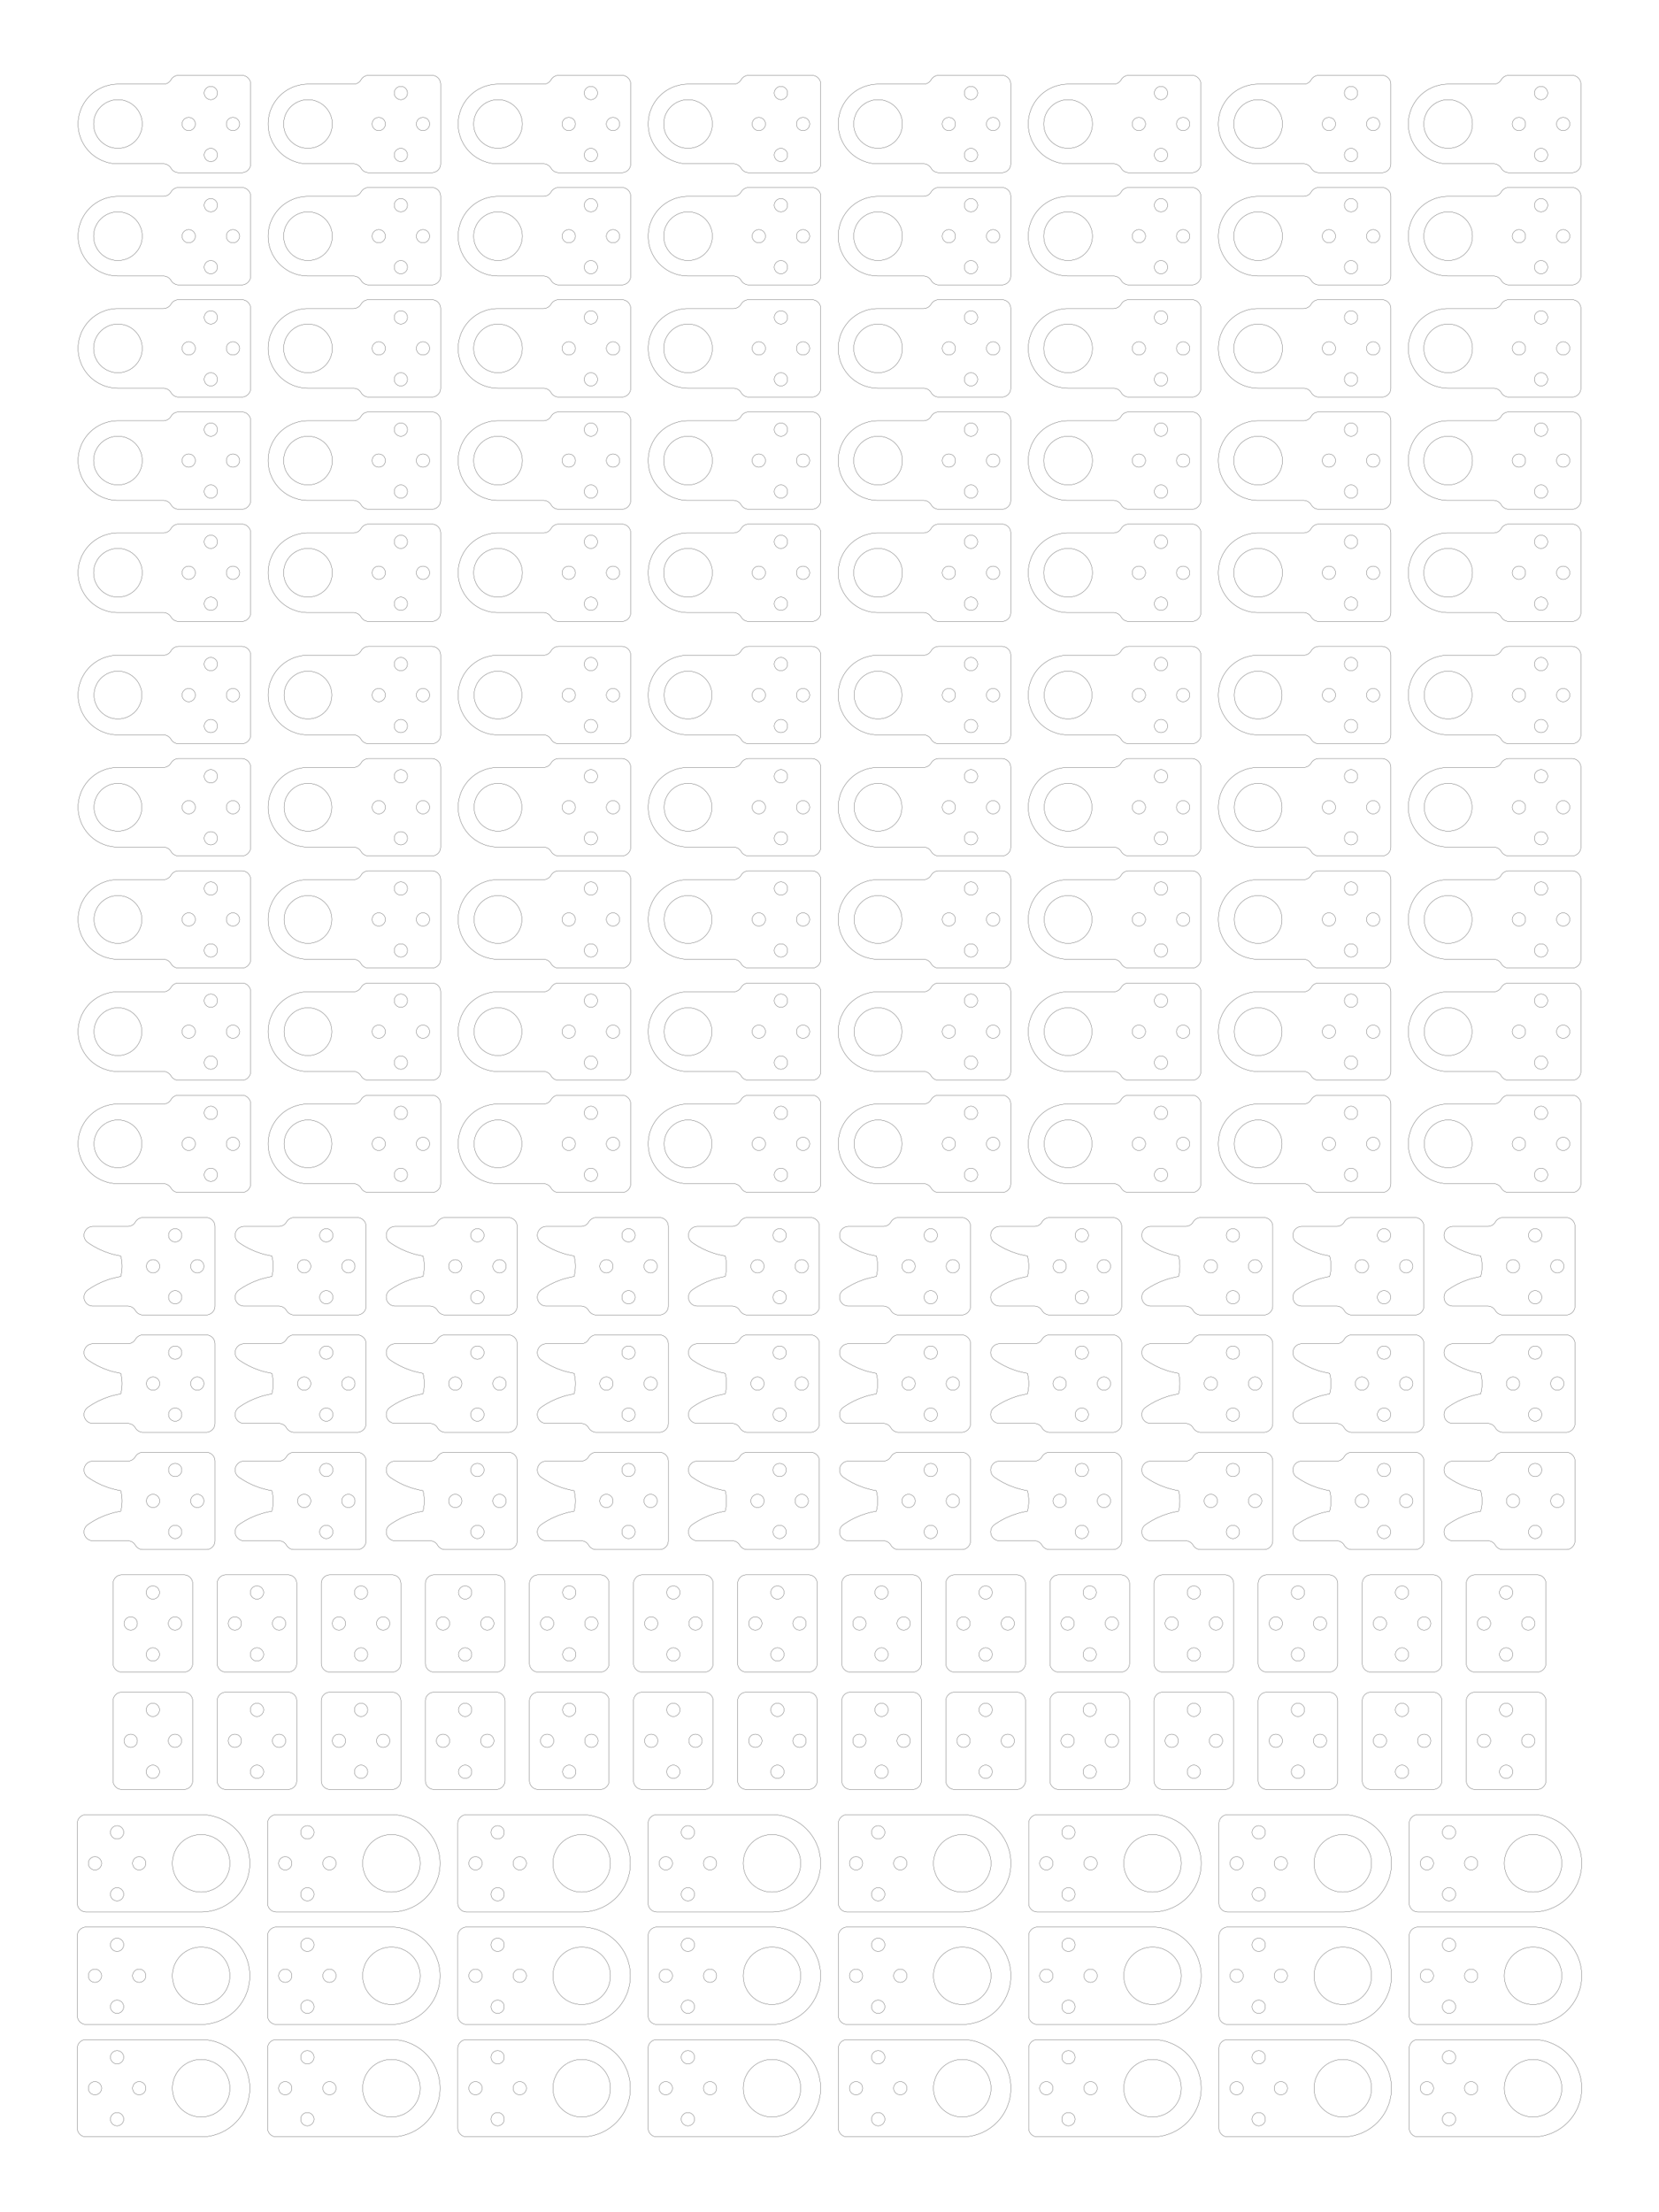 <?xml version="1.0" encoding="UTF-8" standalone="no"?>
<svg
   xmlns:dc="http://purl.org/dc/elements/1.1/"
   xmlns:cc="http://creativecommons.org/ns#"
   xmlns:rdf="http://www.w3.org/1999/02/22-rdf-syntax-ns#"
   xmlns:svg="http://www.w3.org/2000/svg"
   xmlns="http://www.w3.org/2000/svg"
   xmlns:xlink="http://www.w3.org/1999/xlink"
   id="svg2"
   viewBox="0 0 375 500"
   height="500mm"
   width="375mm"
   version="1.1">
  <!-- Working space 0 0 297 210 -->
  <defs
     id="defs4">
    <radialGradient
       id="radialGradient3661"
       gradientUnits="userSpaceOnUse"
       cy="29.149"
       cx="282.65"
       gradientTransform="matrix(0.148,0.231,-0.247,0.158,-26.318,-62.617)"
       r="19.571">
      <stop
         stop-color="#71b2f8"
         offset="0"
         id="stop7" />
      <stop
         stop-color="#002795"
         offset="1"
         id="stop9" />
    </radialGradient>
    <radialGradient
       id="radialGradient3817"
       gradientUnits="userSpaceOnUse"
       cy="33.9"
       cx="270.58"
       gradientTransform="matrix(0.266,0.065,-0.179,0.734,-60.668,-36.938)"
       r="19.571">
      <stop
         stop-color="#ff6d0f"
         offset="0"
         id="stop12" />
      <stop
         stop-color="#ff1000"
         offset="1"
         id="stop14" />
    </radialGradient>
  </defs>
  <!-- Set display:none to hide FreeCAD Logo -->
  <g
     transform="translate(305.749,-4.669306e-8)"
     id="g8916">
    <g
       id="g8202"
       transform="translate(-297.742,4.407)"
       style="fill:none;stroke:#000000;stroke-width:0.05;stroke-miterlimit:4;stroke-dasharray:none;stroke-opacity:1">
      <g
         style="fill:none;stroke:#000000;stroke-width:0.05;stroke-miterlimit:4;stroke-dasharray:none;stroke-opacity:1"
         id="g4347"
         transform="translate(8.65,-56.381)">
        <path
           style="fill:none;fill-rule:evenodd;stroke:#000000;stroke-width:0.05;stroke-miterlimit:4;stroke-dasharray:none;stroke-opacity:1"
           d="M 40,71 A 2,2 0 0 0 38,69 L 23.732,69 A 2,2 0 0 0 22,70 2,2 0 0 1 20.268,71 L 10,71 a 9,9 0 1 0 0,18 l 10.268,0 A 2,2 0 0 1 22,90 a 2,2 0 0 0 1.732,1 l 14.268,0 A 2,2 0 0 0 40,89 L 40,71"
           id="Sketch012002_w0000" />
        <circle
           id="circle41"
           style="fill:none;stroke:#000000;stroke-width:0.05;stroke-miterlimit:4;stroke-dasharray:none;stroke-opacity:1"
           r="5.5"
           cy="-80"
           cx="10"
           transform="scale(1,-1)" />
        <circle
           id="circle43"
           style="fill:none;stroke:#000000;stroke-width:0.05;stroke-miterlimit:4;stroke-dasharray:none;stroke-opacity:1"
           r="1.5"
           cy="-73"
           cx="31"
           transform="scale(1,-1)" />
        <circle
           id="circle45"
           style="fill:none;stroke:#000000;stroke-width:0.05;stroke-miterlimit:4;stroke-dasharray:none;stroke-opacity:1"
           r="1.5"
           cy="-80"
           cx="26"
           transform="scale(1,-1)" />
        <circle
           id="circle47"
           style="fill:none;stroke:#000000;stroke-width:0.05;stroke-miterlimit:4;stroke-dasharray:none;stroke-opacity:1"
           r="1.5"
           cy="-80"
           cx="36"
           transform="scale(1,-1)" />
        <circle
           id="circle49"
           style="fill:none;stroke:#000000;stroke-width:0.05;stroke-miterlimit:4;stroke-dasharray:none;stroke-opacity:1"
           r="1.5"
           cy="-87"
           cx="31"
           transform="scale(1,-1)" />
      </g>
      <use
         id="use5687"
         transform="translate(0,25.357)"
         xlink:href="#g4347"
         y="0"
         x="0"
         width="100%"
         height="100%"
         style="fill:none;stroke:#000000;stroke-width:0.05;stroke-miterlimit:4;stroke-dasharray:none;stroke-opacity:1" />
      <use
         id="use5689"
         transform="translate(0,50.715)"
         xlink:href="#g4347"
         y="0"
         x="0"
         width="100%"
         height="100%"
         style="fill:none;stroke:#000000;stroke-width:0.05;stroke-miterlimit:4;stroke-dasharray:none;stroke-opacity:1" />
      <use
         id="use5691"
         transform="translate(0,76.072)"
         xlink:href="#g4347"
         y="0"
         x="0"
         width="100%"
         height="100%"
         style="fill:none;stroke:#000000;stroke-width:0.05;stroke-miterlimit:4;stroke-dasharray:none;stroke-opacity:1" />
      <use
         id="use5693"
         transform="translate(0,101.43)"
         xlink:href="#g4347"
         y="0"
         x="0"
         width="100%"
         height="100%"
         style="fill:none;stroke:#000000;stroke-width:0.05;stroke-miterlimit:4;stroke-dasharray:none;stroke-opacity:1" />
      <use
         id="use5695"
         transform="translate(42.955,0)"
         xlink:href="#g4347"
         y="0"
         x="0"
         width="100%"
         height="100%"
         style="fill:none;stroke:#000000;stroke-width:0.05;stroke-miterlimit:4;stroke-dasharray:none;stroke-opacity:1" />
      <use
         id="use5697"
         transform="translate(42.955,25.357)"
         xlink:href="#g4347"
         y="0"
         x="0"
         width="100%"
         height="100%"
         style="fill:none;stroke:#000000;stroke-width:0.05;stroke-miterlimit:4;stroke-dasharray:none;stroke-opacity:1" />
      <use
         id="use5699"
         transform="translate(42.955,50.715)"
         xlink:href="#g4347"
         y="0"
         x="0"
         width="100%"
         height="100%"
         style="fill:none;stroke:#000000;stroke-width:0.05;stroke-miterlimit:4;stroke-dasharray:none;stroke-opacity:1" />
      <use
         id="use5701"
         transform="translate(42.955,76.072)"
         xlink:href="#g4347"
         y="0"
         x="0"
         width="100%"
         height="100%"
         style="fill:none;stroke:#000000;stroke-width:0.05;stroke-miterlimit:4;stroke-dasharray:none;stroke-opacity:1" />
      <use
         id="use5703"
         transform="translate(42.955,101.43)"
         xlink:href="#g4347"
         y="0"
         x="0"
         width="100%"
         height="100%"
         style="fill:none;stroke:#000000;stroke-width:0.05;stroke-miterlimit:4;stroke-dasharray:none;stroke-opacity:1" />
      <use
         id="use5705"
         transform="translate(85.91,0)"
         xlink:href="#g4347"
         y="0"
         x="0"
         width="100%"
         height="100%"
         style="fill:none;stroke:#000000;stroke-width:0.05;stroke-miterlimit:4;stroke-dasharray:none;stroke-opacity:1" />
      <use
         id="use5707"
         transform="translate(85.91,25.357)"
         xlink:href="#g4347"
         y="0"
         x="0"
         width="100%"
         height="100%"
         style="fill:none;stroke:#000000;stroke-width:0.05;stroke-miterlimit:4;stroke-dasharray:none;stroke-opacity:1" />
      <use
         id="use5709"
         transform="translate(85.91,50.715)"
         xlink:href="#g4347"
         y="0"
         x="0"
         width="100%"
         height="100%"
         style="fill:none;stroke:#000000;stroke-width:0.05;stroke-miterlimit:4;stroke-dasharray:none;stroke-opacity:1" />
      <use
         id="use5711"
         transform="translate(85.91,76.072)"
         xlink:href="#g4347"
         y="0"
         x="0"
         width="100%"
         height="100%"
         style="fill:none;stroke:#000000;stroke-width:0.05;stroke-miterlimit:4;stroke-dasharray:none;stroke-opacity:1" />
      <use
         id="use5713"
         transform="translate(85.91,101.43)"
         xlink:href="#g4347"
         y="0"
         x="0"
         width="100%"
         height="100%"
         style="fill:none;stroke:#000000;stroke-width:0.05;stroke-miterlimit:4;stroke-dasharray:none;stroke-opacity:1" />
      <use
         id="use5715"
         transform="translate(128.865,0)"
         xlink:href="#g4347"
         y="0"
         x="0"
         width="100%"
         height="100%"
         style="fill:none;stroke:#000000;stroke-width:0.05;stroke-miterlimit:4;stroke-dasharray:none;stroke-opacity:1" />
      <use
         id="use5717"
         transform="translate(128.865,25.357)"
         xlink:href="#g4347"
         y="0"
         x="0"
         width="100%"
         height="100%"
         style="fill:none;stroke:#000000;stroke-width:0.05;stroke-miterlimit:4;stroke-dasharray:none;stroke-opacity:1" />
      <use
         id="use5719"
         transform="translate(128.865,50.715)"
         xlink:href="#g4347"
         y="0"
         x="0"
         width="100%"
         height="100%"
         style="fill:none;stroke:#000000;stroke-width:0.05;stroke-miterlimit:4;stroke-dasharray:none;stroke-opacity:1" />
      <use
         id="use5721"
         transform="translate(128.865,76.072)"
         xlink:href="#g4347"
         y="0"
         x="0"
         width="100%"
         height="100%"
         style="fill:none;stroke:#000000;stroke-width:0.05;stroke-miterlimit:4;stroke-dasharray:none;stroke-opacity:1" />
      <use
         id="use5723"
         transform="translate(128.865,101.43)"
         xlink:href="#g4347"
         y="0"
         x="0"
         width="100%"
         height="100%"
         style="fill:none;stroke:#000000;stroke-width:0.05;stroke-miterlimit:4;stroke-dasharray:none;stroke-opacity:1" />
      <use
         id="use5725"
         transform="translate(171.82,0)"
         xlink:href="#g4347"
         y="0"
         x="0"
         width="100%"
         height="100%"
         style="fill:none;stroke:#000000;stroke-width:0.05;stroke-miterlimit:4;stroke-dasharray:none;stroke-opacity:1" />
      <use
         id="use5727"
         transform="translate(171.82,25.357)"
         xlink:href="#g4347"
         y="0"
         x="0"
         width="100%"
         height="100%"
         style="fill:none;stroke:#000000;stroke-width:0.05;stroke-miterlimit:4;stroke-dasharray:none;stroke-opacity:1" />
      <use
         id="use5729"
         transform="translate(171.82,50.715)"
         xlink:href="#g4347"
         y="0"
         x="0"
         width="100%"
         height="100%"
         style="fill:none;stroke:#000000;stroke-width:0.05;stroke-miterlimit:4;stroke-dasharray:none;stroke-opacity:1" />
      <use
         id="use5731"
         transform="translate(171.82,76.072)"
         xlink:href="#g4347"
         y="0"
         x="0"
         width="100%"
         height="100%"
         style="fill:none;stroke:#000000;stroke-width:0.05;stroke-miterlimit:4;stroke-dasharray:none;stroke-opacity:1" />
      <use
         id="use5733"
         transform="translate(171.82,101.43)"
         xlink:href="#g4347"
         y="0"
         x="0"
         width="100%"
         height="100%"
         style="fill:none;stroke:#000000;stroke-width:0.05;stroke-miterlimit:4;stroke-dasharray:none;stroke-opacity:1" />
      <use
         id="use5735"
         transform="translate(214.775,0)"
         xlink:href="#g4347"
         y="0"
         x="0"
         width="100%"
         height="100%"
         style="fill:none;stroke:#000000;stroke-width:0.05;stroke-miterlimit:4;stroke-dasharray:none;stroke-opacity:1" />
      <use
         id="use5737"
         transform="translate(214.775,25.357)"
         xlink:href="#g4347"
         y="0"
         x="0"
         width="100%"
         height="100%"
         style="fill:none;stroke:#000000;stroke-width:0.05;stroke-miterlimit:4;stroke-dasharray:none;stroke-opacity:1" />
      <use
         id="use5739"
         transform="translate(214.775,50.715)"
         xlink:href="#g4347"
         y="0"
         x="0"
         width="100%"
         height="100%"
         style="fill:none;stroke:#000000;stroke-width:0.05;stroke-miterlimit:4;stroke-dasharray:none;stroke-opacity:1" />
      <use
         id="use5741"
         transform="translate(214.775,76.072)"
         xlink:href="#g4347"
         y="0"
         x="0"
         width="100%"
         height="100%"
         style="fill:none;stroke:#000000;stroke-width:0.05;stroke-miterlimit:4;stroke-dasharray:none;stroke-opacity:1" />
      <use
         id="use5743"
         transform="translate(214.775,101.43)"
         xlink:href="#g4347"
         y="0"
         x="0"
         width="100%"
         height="100%"
         style="fill:none;stroke:#000000;stroke-width:0.05;stroke-miterlimit:4;stroke-dasharray:none;stroke-opacity:1" />
      <use
         id="use5745"
         transform="translate(257.73,0)"
         xlink:href="#g4347"
         y="0"
         x="0"
         width="100%"
         height="100%"
         style="fill:none;stroke:#000000;stroke-width:0.05;stroke-miterlimit:4;stroke-dasharray:none;stroke-opacity:1" />
      <use
         id="use5747"
         transform="translate(257.73,25.357)"
         xlink:href="#g4347"
         y="0"
         x="0"
         width="100%"
         height="100%"
         style="fill:none;stroke:#000000;stroke-width:0.05;stroke-miterlimit:4;stroke-dasharray:none;stroke-opacity:1" />
      <use
         id="use5749"
         transform="translate(257.73,50.715)"
         xlink:href="#g4347"
         y="0"
         x="0"
         width="100%"
         height="100%"
         style="fill:none;stroke:#000000;stroke-width:0.05;stroke-miterlimit:4;stroke-dasharray:none;stroke-opacity:1" />
      <use
         id="use5751"
         transform="translate(257.73,76.072)"
         xlink:href="#g4347"
         y="0"
         x="0"
         width="100%"
         height="100%"
         style="fill:none;stroke:#000000;stroke-width:0.05;stroke-miterlimit:4;stroke-dasharray:none;stroke-opacity:1" />
      <use
         id="use5753"
         transform="translate(257.73,101.43)"
         xlink:href="#g4347"
         y="0"
         x="0"
         width="100%"
         height="100%"
         style="fill:none;stroke:#000000;stroke-width:0.05;stroke-miterlimit:4;stroke-dasharray:none;stroke-opacity:1" />
      <use
         id="use5755"
         transform="translate(300.685,0)"
         xlink:href="#g4347"
         y="0"
         x="0"
         width="100%"
         height="100%"
         style="fill:none;stroke:#000000;stroke-width:0.05;stroke-miterlimit:4;stroke-dasharray:none;stroke-opacity:1" />
      <use
         id="use5757"
         transform="translate(300.685,25.357)"
         xlink:href="#g4347"
         y="0"
         x="0"
         width="100%"
         height="100%"
         style="fill:none;stroke:#000000;stroke-width:0.05;stroke-miterlimit:4;stroke-dasharray:none;stroke-opacity:1" />
      <use
         id="use5759"
         transform="translate(300.685,50.715)"
         xlink:href="#g4347"
         y="0"
         x="0"
         width="100%"
         height="100%"
         style="fill:none;stroke:#000000;stroke-width:0.05;stroke-miterlimit:4;stroke-dasharray:none;stroke-opacity:1" />
      <use
         id="use5761"
         transform="translate(300.685,76.072)"
         xlink:href="#g4347"
         y="0"
         x="0"
         width="100%"
         height="100%"
         style="fill:none;stroke:#000000;stroke-width:0.05;stroke-miterlimit:4;stroke-dasharray:none;stroke-opacity:1" />
      <use
         id="use5763"
         transform="translate(300.685,101.43)"
         xlink:href="#g4347"
         y="0"
         x="0"
         width="100%"
         height="100%"
         style="fill:none;stroke:#000000;stroke-width:0.05;stroke-miterlimit:4;stroke-dasharray:none;stroke-opacity:1" />
    </g>
    <g
       id="g8154"
       transform="translate(-297.742,5.884)"
       style="fill:none;stroke:#000000;stroke-width:0.05;stroke-miterlimit:4;stroke-dasharray:none;stroke-opacity:1">
      <g
         style="fill:none;stroke:#000000;stroke-width:0.05;stroke-miterlimit:4;stroke-dasharray:none;stroke-opacity:1"
         id="g4331"
         transform="translate(-91.35,71.215)">
        <path
           style="fill:none;fill-rule:evenodd;stroke:#000000;stroke-width:0.05;stroke-miterlimit:4;stroke-dasharray:none;stroke-opacity:1"
           d="M 140,71 A 2,2 0 0 0 138,69 l -14.268,0 A 2,2 0 0 0 122,70 2,2 0 0 1 120.268,71 L 110,71 a 9,9 0 1 0 0,18 l 10.268,0 A 2,2 0 0 1 122,90 a 2,2 0 0 0 1.732,1 l 14.268,0 a 2,2 0 0 0 2,-2 L 140,71"
           id="Sketch012006_w0000" />
        <circle
           id="circle107"
           style="fill:none;stroke:#000000;stroke-width:0.05;stroke-miterlimit:4;stroke-dasharray:none;stroke-opacity:1"
           r="5.4"
           cy="-80"
           cx="110"
           transform="scale(1,-1)" />
        <circle
           id="circle109"
           style="fill:none;stroke:#000000;stroke-width:0.05;stroke-miterlimit:4;stroke-dasharray:none;stroke-opacity:1"
           r="1.5"
           cy="-73"
           cx="131"
           transform="scale(1,-1)" />
        <circle
           id="circle111"
           style="fill:none;stroke:#000000;stroke-width:0.05;stroke-miterlimit:4;stroke-dasharray:none;stroke-opacity:1"
           r="1.5"
           cy="-80"
           cx="126"
           transform="scale(1,-1)" />
        <circle
           id="circle113"
           style="fill:none;stroke:#000000;stroke-width:0.05;stroke-miterlimit:4;stroke-dasharray:none;stroke-opacity:1"
           r="1.5"
           cy="-80"
           cx="136"
           transform="scale(1,-1)" />
        <circle
           id="circle115"
           style="fill:none;stroke:#000000;stroke-width:0.05;stroke-miterlimit:4;stroke-dasharray:none;stroke-opacity:1"
           r="1.5"
           cy="-87"
           cx="131"
           transform="scale(1,-1)" />
      </g>
      <use
         id="use5767"
         transform="translate(0,25.357)"
         xlink:href="#g4331"
         y="0"
         x="0"
         width="100%"
         height="100%"
         style="fill:none;stroke:#000000;stroke-width:0.05;stroke-miterlimit:4;stroke-dasharray:none;stroke-opacity:1" />
      <use
         id="use5769"
         transform="translate(0,50.715)"
         xlink:href="#g4331"
         y="0"
         x="0"
         width="100%"
         height="100%"
         style="fill:none;stroke:#000000;stroke-width:0.05;stroke-miterlimit:4;stroke-dasharray:none;stroke-opacity:1" />
      <use
         id="use5771"
         transform="translate(0,76.072)"
         xlink:href="#g4331"
         y="0"
         x="0"
         width="100%"
         height="100%"
         style="fill:none;stroke:#000000;stroke-width:0.05;stroke-miterlimit:4;stroke-dasharray:none;stroke-opacity:1" />
      <use
         id="use5773"
         transform="translate(0,101.43)"
         xlink:href="#g4331"
         y="0"
         x="0"
         width="100%"
         height="100%"
         style="fill:none;stroke:#000000;stroke-width:0.05;stroke-miterlimit:4;stroke-dasharray:none;stroke-opacity:1" />
      <use
         id="use5775"
         transform="translate(42.955,0)"
         xlink:href="#g4331"
         y="0"
         x="0"
         width="100%"
         height="100%"
         style="fill:none;stroke:#000000;stroke-width:0.05;stroke-miterlimit:4;stroke-dasharray:none;stroke-opacity:1" />
      <use
         id="use5777"
         transform="translate(42.955,25.357)"
         xlink:href="#g4331"
         y="0"
         x="0"
         width="100%"
         height="100%"
         style="fill:none;stroke:#000000;stroke-width:0.05;stroke-miterlimit:4;stroke-dasharray:none;stroke-opacity:1" />
      <use
         id="use5779"
         transform="translate(42.955,50.715)"
         xlink:href="#g4331"
         y="0"
         x="0"
         width="100%"
         height="100%"
         style="fill:none;stroke:#000000;stroke-width:0.05;stroke-miterlimit:4;stroke-dasharray:none;stroke-opacity:1" />
      <use
         id="use5781"
         transform="translate(42.955,76.072)"
         xlink:href="#g4331"
         y="0"
         x="0"
         width="100%"
         height="100%"
         style="fill:none;stroke:#000000;stroke-width:0.05;stroke-miterlimit:4;stroke-dasharray:none;stroke-opacity:1" />
      <use
         id="use5783"
         transform="translate(42.955,101.43)"
         xlink:href="#g4331"
         y="0"
         x="0"
         width="100%"
         height="100%"
         style="fill:none;stroke:#000000;stroke-width:0.05;stroke-miterlimit:4;stroke-dasharray:none;stroke-opacity:1" />
      <use
         id="use5785"
         transform="translate(85.91,0)"
         xlink:href="#g4331"
         y="0"
         x="0"
         width="100%"
         height="100%"
         style="fill:none;stroke:#000000;stroke-width:0.05;stroke-miterlimit:4;stroke-dasharray:none;stroke-opacity:1" />
      <use
         id="use5787"
         transform="translate(85.91,25.357)"
         xlink:href="#g4331"
         y="0"
         x="0"
         width="100%"
         height="100%"
         style="fill:none;stroke:#000000;stroke-width:0.05;stroke-miterlimit:4;stroke-dasharray:none;stroke-opacity:1" />
      <use
         id="use5789"
         transform="translate(85.91,50.715)"
         xlink:href="#g4331"
         y="0"
         x="0"
         width="100%"
         height="100%"
         style="fill:none;stroke:#000000;stroke-width:0.05;stroke-miterlimit:4;stroke-dasharray:none;stroke-opacity:1" />
      <use
         id="use5791"
         transform="translate(85.91,76.072)"
         xlink:href="#g4331"
         y="0"
         x="0"
         width="100%"
         height="100%"
         style="fill:none;stroke:#000000;stroke-width:0.05;stroke-miterlimit:4;stroke-dasharray:none;stroke-opacity:1" />
      <use
         id="use5793"
         transform="translate(85.91,101.43)"
         xlink:href="#g4331"
         y="0"
         x="0"
         width="100%"
         height="100%"
         style="fill:none;stroke:#000000;stroke-width:0.05;stroke-miterlimit:4;stroke-dasharray:none;stroke-opacity:1" />
      <use
         id="use5795"
         transform="translate(128.865,0)"
         xlink:href="#g4331"
         y="0"
         x="0"
         width="100%"
         height="100%"
         style="fill:none;stroke:#000000;stroke-width:0.05;stroke-miterlimit:4;stroke-dasharray:none;stroke-opacity:1" />
      <use
         id="use5797"
         transform="translate(128.865,25.357)"
         xlink:href="#g4331"
         y="0"
         x="0"
         width="100%"
         height="100%"
         style="fill:none;stroke:#000000;stroke-width:0.05;stroke-miterlimit:4;stroke-dasharray:none;stroke-opacity:1" />
      <use
         id="use5799"
         transform="translate(128.865,50.715)"
         xlink:href="#g4331"
         y="0"
         x="0"
         width="100%"
         height="100%"
         style="fill:none;stroke:#000000;stroke-width:0.05;stroke-miterlimit:4;stroke-dasharray:none;stroke-opacity:1" />
      <use
         id="use5801"
         transform="translate(128.865,76.072)"
         xlink:href="#g4331"
         y="0"
         x="0"
         width="100%"
         height="100%"
         style="fill:none;stroke:#000000;stroke-width:0.05;stroke-miterlimit:4;stroke-dasharray:none;stroke-opacity:1" />
      <use
         id="use5803"
         transform="translate(128.865,101.43)"
         xlink:href="#g4331"
         y="0"
         x="0"
         width="100%"
         height="100%"
         style="fill:none;stroke:#000000;stroke-width:0.05;stroke-miterlimit:4;stroke-dasharray:none;stroke-opacity:1" />
      <use
         id="use5805"
         transform="translate(171.82,0)"
         xlink:href="#g4331"
         y="0"
         x="0"
         width="100%"
         height="100%"
         style="fill:none;stroke:#000000;stroke-width:0.05;stroke-miterlimit:4;stroke-dasharray:none;stroke-opacity:1" />
      <use
         id="use5807"
         transform="translate(171.82,25.357)"
         xlink:href="#g4331"
         y="0"
         x="0"
         width="100%"
         height="100%"
         style="fill:none;stroke:#000000;stroke-width:0.05;stroke-miterlimit:4;stroke-dasharray:none;stroke-opacity:1" />
      <use
         id="use5809"
         transform="translate(171.82,50.715)"
         xlink:href="#g4331"
         y="0"
         x="0"
         width="100%"
         height="100%"
         style="fill:none;stroke:#000000;stroke-width:0.05;stroke-miterlimit:4;stroke-dasharray:none;stroke-opacity:1" />
      <use
         id="use5811"
         transform="translate(171.82,76.072)"
         xlink:href="#g4331"
         y="0"
         x="0"
         width="100%"
         height="100%"
         style="fill:none;stroke:#000000;stroke-width:0.05;stroke-miterlimit:4;stroke-dasharray:none;stroke-opacity:1" />
      <use
         id="use5813"
         transform="translate(171.82,101.43)"
         xlink:href="#g4331"
         y="0"
         x="0"
         width="100%"
         height="100%"
         style="fill:none;stroke:#000000;stroke-width:0.05;stroke-miterlimit:4;stroke-dasharray:none;stroke-opacity:1" />
      <use
         id="use5815"
         transform="translate(214.775,0)"
         xlink:href="#g4331"
         y="0"
         x="0"
         width="100%"
         height="100%"
         style="fill:none;stroke:#000000;stroke-width:0.05;stroke-miterlimit:4;stroke-dasharray:none;stroke-opacity:1" />
      <use
         id="use5817"
         transform="translate(214.775,25.357)"
         xlink:href="#g4331"
         y="0"
         x="0"
         width="100%"
         height="100%"
         style="fill:none;stroke:#000000;stroke-width:0.05;stroke-miterlimit:4;stroke-dasharray:none;stroke-opacity:1" />
      <use
         id="use5819"
         transform="translate(214.775,50.715)"
         xlink:href="#g4331"
         y="0"
         x="0"
         width="100%"
         height="100%"
         style="fill:none;stroke:#000000;stroke-width:0.05;stroke-miterlimit:4;stroke-dasharray:none;stroke-opacity:1" />
      <use
         id="use5821"
         transform="translate(214.775,76.072)"
         xlink:href="#g4331"
         y="0"
         x="0"
         width="100%"
         height="100%"
         style="fill:none;stroke:#000000;stroke-width:0.05;stroke-miterlimit:4;stroke-dasharray:none;stroke-opacity:1" />
      <use
         id="use5823"
         transform="translate(214.775,101.43)"
         xlink:href="#g4331"
         y="0"
         x="0"
         width="100%"
         height="100%"
         style="fill:none;stroke:#000000;stroke-width:0.05;stroke-miterlimit:4;stroke-dasharray:none;stroke-opacity:1" />
      <use
         id="use5825"
         transform="translate(257.73,0)"
         xlink:href="#g4331"
         y="0"
         x="0"
         width="100%"
         height="100%"
         style="fill:none;stroke:#000000;stroke-width:0.05;stroke-miterlimit:4;stroke-dasharray:none;stroke-opacity:1" />
      <use
         id="use5827"
         transform="translate(257.73,25.357)"
         xlink:href="#g4331"
         y="0"
         x="0"
         width="100%"
         height="100%"
         style="fill:none;stroke:#000000;stroke-width:0.05;stroke-miterlimit:4;stroke-dasharray:none;stroke-opacity:1" />
      <use
         id="use5829"
         transform="translate(257.73,50.715)"
         xlink:href="#g4331"
         y="0"
         x="0"
         width="100%"
         height="100%"
         style="fill:none;stroke:#000000;stroke-width:0.05;stroke-miterlimit:4;stroke-dasharray:none;stroke-opacity:1" />
      <use
         id="use5831"
         transform="translate(257.73,76.072)"
         xlink:href="#g4331"
         y="0"
         x="0"
         width="100%"
         height="100%"
         style="fill:none;stroke:#000000;stroke-width:0.05;stroke-miterlimit:4;stroke-dasharray:none;stroke-opacity:1" />
      <use
         id="use5833"
         transform="translate(257.73,101.43)"
         xlink:href="#g4331"
         y="0"
         x="0"
         width="100%"
         height="100%"
         style="fill:none;stroke:#000000;stroke-width:0.05;stroke-miterlimit:4;stroke-dasharray:none;stroke-opacity:1" />
      <use
         id="use5835"
         transform="translate(300.685,0)"
         xlink:href="#g4331"
         y="0"
         x="0"
         width="100%"
         height="100%"
         style="fill:none;stroke:#000000;stroke-width:0.05;stroke-miterlimit:4;stroke-dasharray:none;stroke-opacity:1" />
      <use
         id="use5837"
         transform="translate(300.685,25.357)"
         xlink:href="#g4331"
         y="0"
         x="0"
         width="100%"
         height="100%"
         style="fill:none;stroke:#000000;stroke-width:0.05;stroke-miterlimit:4;stroke-dasharray:none;stroke-opacity:1" />
      <use
         id="use5839"
         transform="translate(300.685,50.715)"
         xlink:href="#g4331"
         y="0"
         x="0"
         width="100%"
         height="100%"
         style="fill:none;stroke:#000000;stroke-width:0.05;stroke-miterlimit:4;stroke-dasharray:none;stroke-opacity:1" />
      <use
         id="use5841"
         transform="translate(300.685,76.072)"
         xlink:href="#g4331"
         y="0"
         x="0"
         width="100%"
         height="100%"
         style="fill:none;stroke:#000000;stroke-width:0.05;stroke-miterlimit:4;stroke-dasharray:none;stroke-opacity:1" />
      <use
         id="use5843"
         transform="translate(300.685,101.43)"
         xlink:href="#g4331"
         y="0"
         x="0"
         width="100%"
         height="100%"
         style="fill:none;stroke:#000000;stroke-width:0.05;stroke-miterlimit:4;stroke-dasharray:none;stroke-opacity:1" />
    </g>
    <g
       id="g8122"
       transform="translate(-304.03,4.407)"
       style="fill:none;stroke:#000000;stroke-width:0.05;stroke-miterlimit:4;stroke-dasharray:none;stroke-opacity:1">
      <g
         id="g4299"
         transform="translate(-6.254,276.737)"
         style="fill:none;stroke:#000000;stroke-width:0.05;stroke-miterlimit:4;stroke-dasharray:none;stroke-opacity:1">
        <circle
           id="circle62"
           style="fill:none;stroke:#000000;stroke-width:0.05;stroke-miterlimit:4;stroke-dasharray:none;stroke-opacity:1"
           r="6.5"
           cy="-140"
           cx="50"
           transform="scale(1,-1)" />
        <path
           style="fill:none;fill-rule:evenodd;stroke:#000000;stroke-width:0.05;stroke-miterlimit:4;stroke-dasharray:none;stroke-opacity:1"
           d="m 50,151 a 11,11 0 0 0 0,-22 l -26,0 A 2,2 0 0 0 22,131 l 0,18 A 2,2 0 0 0 24,151 L 50,151"
           id="Sketch010001_w0000" />
        <circle
           id="circle65"
           style="fill:none;stroke:#000000;stroke-width:0.05;stroke-miterlimit:4;stroke-dasharray:none;stroke-opacity:1"
           r="1.5"
           cy="-133"
           cx="31"
           transform="scale(1,-1)" />
        <circle
           id="circle67"
           style="fill:none;stroke:#000000;stroke-width:0.05;stroke-miterlimit:4;stroke-dasharray:none;stroke-opacity:1"
           r="1.5"
           cy="-140"
           cx="26"
           transform="scale(1,-1)" />
        <circle
           id="circle69"
           style="fill:none;stroke:#000000;stroke-width:0.05;stroke-miterlimit:4;stroke-dasharray:none;stroke-opacity:1"
           r="1.5"
           cy="-140"
           cx="36"
           transform="scale(1,-1)" />
        <circle
           id="circle71"
           style="fill:none;stroke:#000000;stroke-width:0.05;stroke-miterlimit:4;stroke-dasharray:none;stroke-opacity:1"
           r="1.5"
           cy="-147"
           cx="31"
           transform="scale(1,-1)" />
      </g>
      <use
         id="use6689"
         transform="translate(0,25.415)"
         xlink:href="#g4299"
         y="0"
         x="0"
         width="100%"
         height="100%"
         style="fill:none;stroke:#000000;stroke-width:0.05;stroke-miterlimit:4;stroke-dasharray:none;stroke-opacity:1" />
      <use
         id="use6691"
         transform="translate(0,50.83)"
         xlink:href="#g4299"
         y="0"
         x="0"
         width="100%"
         height="100%"
         style="fill:none;stroke:#000000;stroke-width:0.05;stroke-miterlimit:4;stroke-dasharray:none;stroke-opacity:1" />
      <use
         id="use6693"
         transform="translate(43.01,0)"
         xlink:href="#g4299"
         y="0"
         x="0"
         width="100%"
         height="100%"
         style="fill:none;stroke:#000000;stroke-width:0.05;stroke-miterlimit:4;stroke-dasharray:none;stroke-opacity:1" />
      <use
         id="use6695"
         transform="translate(43.01,25.415)"
         xlink:href="#g4299"
         y="0"
         x="0"
         width="100%"
         height="100%"
         style="fill:none;stroke:#000000;stroke-width:0.05;stroke-miterlimit:4;stroke-dasharray:none;stroke-opacity:1" />
      <use
         id="use6697"
         transform="translate(43.01,50.83)"
         xlink:href="#g4299"
         y="0"
         x="0"
         width="100%"
         height="100%"
         style="fill:none;stroke:#000000;stroke-width:0.05;stroke-miterlimit:4;stroke-dasharray:none;stroke-opacity:1" />
      <use
         id="use6699"
         transform="translate(86.02,0)"
         xlink:href="#g4299"
         y="0"
         x="0"
         width="100%"
         height="100%"
         style="fill:none;stroke:#000000;stroke-width:0.05;stroke-miterlimit:4;stroke-dasharray:none;stroke-opacity:1" />
      <use
         id="use6701"
         transform="translate(86.02,25.415)"
         xlink:href="#g4299"
         y="0"
         x="0"
         width="100%"
         height="100%"
         style="fill:none;stroke:#000000;stroke-width:0.05;stroke-miterlimit:4;stroke-dasharray:none;stroke-opacity:1" />
      <use
         id="use6703"
         transform="translate(86.02,50.83)"
         xlink:href="#g4299"
         y="0"
         x="0"
         width="100%"
         height="100%"
         style="fill:none;stroke:#000000;stroke-width:0.05;stroke-miterlimit:4;stroke-dasharray:none;stroke-opacity:1" />
      <use
         id="use6705"
         transform="translate(129.03,0)"
         xlink:href="#g4299"
         y="0"
         x="0"
         width="100%"
         height="100%"
         style="fill:none;stroke:#000000;stroke-width:0.05;stroke-miterlimit:4;stroke-dasharray:none;stroke-opacity:1" />
      <use
         id="use6707"
         transform="translate(129.03,25.415)"
         xlink:href="#g4299"
         y="0"
         x="0"
         width="100%"
         height="100%"
         style="fill:none;stroke:#000000;stroke-width:0.05;stroke-miterlimit:4;stroke-dasharray:none;stroke-opacity:1" />
      <use
         id="use6709"
         transform="translate(129.03,50.83)"
         xlink:href="#g4299"
         y="0"
         x="0"
         width="100%"
         height="100%"
         style="fill:none;stroke:#000000;stroke-width:0.05;stroke-miterlimit:4;stroke-dasharray:none;stroke-opacity:1" />
      <use
         id="use6711"
         transform="translate(172.04,0)"
         xlink:href="#g4299"
         y="0"
         x="0"
         width="100%"
         height="100%"
         style="fill:none;stroke:#000000;stroke-width:0.05;stroke-miterlimit:4;stroke-dasharray:none;stroke-opacity:1" />
      <use
         id="use6713"
         transform="translate(172.04,25.415)"
         xlink:href="#g4299"
         y="0"
         x="0"
         width="100%"
         height="100%"
         style="fill:none;stroke:#000000;stroke-width:0.05;stroke-miterlimit:4;stroke-dasharray:none;stroke-opacity:1" />
      <use
         id="use6715"
         transform="translate(172.04,50.83)"
         xlink:href="#g4299"
         y="0"
         x="0"
         width="100%"
         height="100%"
         style="fill:none;stroke:#000000;stroke-width:0.05;stroke-miterlimit:4;stroke-dasharray:none;stroke-opacity:1" />
      <use
         id="use6717"
         transform="translate(215.05,0)"
         xlink:href="#g4299"
         y="0"
         x="0"
         width="100%"
         height="100%"
         style="fill:none;stroke:#000000;stroke-width:0.05;stroke-miterlimit:4;stroke-dasharray:none;stroke-opacity:1" />
      <use
         id="use6719"
         transform="translate(215.05,25.415)"
         xlink:href="#g4299"
         y="0"
         x="0"
         width="100%"
         height="100%"
         style="fill:none;stroke:#000000;stroke-width:0.05;stroke-miterlimit:4;stroke-dasharray:none;stroke-opacity:1" />
      <use
         id="use6721"
         transform="translate(215.05,50.83)"
         xlink:href="#g4299"
         y="0"
         x="0"
         width="100%"
         height="100%"
         style="fill:none;stroke:#000000;stroke-width:0.05;stroke-miterlimit:4;stroke-dasharray:none;stroke-opacity:1" />
      <use
         id="use6723"
         transform="translate(258.06,0)"
         xlink:href="#g4299"
         y="0"
         x="0"
         width="100%"
         height="100%"
         style="fill:none;stroke:#000000;stroke-width:0.05;stroke-miterlimit:4;stroke-dasharray:none;stroke-opacity:1" />
      <use
         id="use6725"
         transform="translate(258.06,25.415)"
         xlink:href="#g4299"
         y="0"
         x="0"
         width="100%"
         height="100%"
         style="fill:none;stroke:#000000;stroke-width:0.05;stroke-miterlimit:4;stroke-dasharray:none;stroke-opacity:1" />
      <use
         id="use6727"
         transform="translate(258.06,50.83)"
         xlink:href="#g4299"
         y="0"
         x="0"
         width="100%"
         height="100%"
         style="fill:none;stroke:#000000;stroke-width:0.05;stroke-miterlimit:4;stroke-dasharray:none;stroke-opacity:1" />
      <use
         id="use6729"
         transform="translate(301.07,0)"
         xlink:href="#g4299"
         y="0"
         x="0"
         width="100%"
         height="100%"
         style="fill:none;stroke:#000000;stroke-width:0.05;stroke-miterlimit:4;stroke-dasharray:none;stroke-opacity:1" />
      <use
         id="use6731"
         transform="translate(301.07,25.415)"
         xlink:href="#g4299"
         y="0"
         x="0"
         width="100%"
         height="100%"
         style="fill:none;stroke:#000000;stroke-width:0.05;stroke-miterlimit:4;stroke-dasharray:none;stroke-opacity:1" />
      <use
         id="use6733"
         transform="translate(301.07,50.83)"
         xlink:href="#g4299"
         y="0"
         x="0"
         width="100%"
         height="100%"
         style="fill:none;stroke:#000000;stroke-width:0.05;stroke-miterlimit:4;stroke-dasharray:none;stroke-opacity:1" />
    </g>
    <g
       id="g7952"
       transform="translate(-295.817,3.988)"
       style="fill:none;stroke:#000000;stroke-width:0.05;stroke-miterlimit:4;stroke-dasharray:none;stroke-opacity:1">
      <g
         transform="translate(-6.377,312.943)"
         id="use7247"
         style="fill:none;stroke:#000000;stroke-width:0.05;stroke-miterlimit:4;stroke-dasharray:none;stroke-opacity:1">
        <path
           id="path7305"
           d="M 38,61 A 2,2 0 0 0 40,59 L 40,41 A 2,2 0 0 0 38,39 L 24,39 a 2,2 0 0 0 -2,2 l 0,18 a 2,2 0 0 0 2,2 l 14,0"
           style="fill:none;fill-rule:evenodd;stroke:#000000;stroke-width:0.05;stroke-miterlimit:4;stroke-dasharray:none;stroke-opacity:1" />
        <circle
           transform="scale(1,-1)"
           cx="26"
           cy="-50"
           r="1.5"
           style="fill:none;stroke:#000000;stroke-width:0.05;stroke-miterlimit:4;stroke-dasharray:none;stroke-opacity:1"
           id="circle7307" />
        <circle
           transform="scale(1,-1)"
           cx="36"
           cy="-50"
           r="1.5"
           style="fill:none;stroke:#000000;stroke-width:0.05;stroke-miterlimit:4;stroke-dasharray:none;stroke-opacity:1"
           id="circle7309" />
        <circle
           transform="scale(1,-1)"
           cx="31"
           cy="-43"
           r="1.5"
           style="fill:none;stroke:#000000;stroke-width:0.05;stroke-miterlimit:4;stroke-dasharray:none;stroke-opacity:1"
           id="circle7311" />
        <circle
           transform="scale(1,-1)"
           cx="31"
           cy="-57"
           r="1.5"
           style="fill:none;stroke:#000000;stroke-width:0.05;stroke-miterlimit:4;stroke-dasharray:none;stroke-opacity:1"
           id="circle7313" />
      </g>
      <g
         transform="translate(-6.377,339.463)"
         id="use7249"
         style="fill:none;stroke:#000000;stroke-width:0.05;stroke-miterlimit:4;stroke-dasharray:none;stroke-opacity:1">
        <path
           id="path7317"
           d="M 38,61 A 2,2 0 0 0 40,59 L 40,41 A 2,2 0 0 0 38,39 L 24,39 a 2,2 0 0 0 -2,2 l 0,18 a 2,2 0 0 0 2,2 l 14,0"
           style="fill:none;fill-rule:evenodd;stroke:#000000;stroke-width:0.05;stroke-miterlimit:4;stroke-dasharray:none;stroke-opacity:1" />
        <circle
           transform="scale(1,-1)"
           cx="26"
           cy="-50"
           r="1.5"
           style="fill:none;stroke:#000000;stroke-width:0.05;stroke-miterlimit:4;stroke-dasharray:none;stroke-opacity:1"
           id="circle7319" />
        <circle
           transform="scale(1,-1)"
           cx="36"
           cy="-50"
           r="1.5"
           style="fill:none;stroke:#000000;stroke-width:0.05;stroke-miterlimit:4;stroke-dasharray:none;stroke-opacity:1"
           id="circle7321" />
        <circle
           transform="scale(1,-1)"
           cx="31"
           cy="-43"
           r="1.5"
           style="fill:none;stroke:#000000;stroke-width:0.05;stroke-miterlimit:4;stroke-dasharray:none;stroke-opacity:1"
           id="circle7323" />
        <circle
           transform="scale(1,-1)"
           cx="31"
           cy="-57"
           r="1.5"
           style="fill:none;stroke:#000000;stroke-width:0.05;stroke-miterlimit:4;stroke-dasharray:none;stroke-opacity:1"
           id="circle7325" />
      </g>
      <g
         transform="translate(17.153,312.943)"
         id="use7251"
         style="fill:none;stroke:#000000;stroke-width:0.05;stroke-miterlimit:4;stroke-dasharray:none;stroke-opacity:1">
        <path
           id="path7329"
           d="M 38,61 A 2,2 0 0 0 40,59 L 40,41 A 2,2 0 0 0 38,39 L 24,39 a 2,2 0 0 0 -2,2 l 0,18 a 2,2 0 0 0 2,2 l 14,0"
           style="fill:none;fill-rule:evenodd;stroke:#000000;stroke-width:0.05;stroke-miterlimit:4;stroke-dasharray:none;stroke-opacity:1" />
        <circle
           transform="scale(1,-1)"
           cx="26"
           cy="-50"
           r="1.5"
           style="fill:none;stroke:#000000;stroke-width:0.05;stroke-miterlimit:4;stroke-dasharray:none;stroke-opacity:1"
           id="circle7331" />
        <circle
           transform="scale(1,-1)"
           cx="36"
           cy="-50"
           r="1.5"
           style="fill:none;stroke:#000000;stroke-width:0.05;stroke-miterlimit:4;stroke-dasharray:none;stroke-opacity:1"
           id="circle7333" />
        <circle
           transform="scale(1,-1)"
           cx="31"
           cy="-43"
           r="1.5"
           style="fill:none;stroke:#000000;stroke-width:0.05;stroke-miterlimit:4;stroke-dasharray:none;stroke-opacity:1"
           id="circle7335" />
        <circle
           transform="scale(1,-1)"
           cx="31"
           cy="-57"
           r="1.5"
           style="fill:none;stroke:#000000;stroke-width:0.05;stroke-miterlimit:4;stroke-dasharray:none;stroke-opacity:1"
           id="circle7337" />
      </g>
      <g
         transform="translate(17.153,339.463)"
         id="use7253"
         style="fill:none;stroke:#000000;stroke-width:0.05;stroke-miterlimit:4;stroke-dasharray:none;stroke-opacity:1">
        <path
           id="path7341"
           d="M 38,61 A 2,2 0 0 0 40,59 L 40,41 A 2,2 0 0 0 38,39 L 24,39 a 2,2 0 0 0 -2,2 l 0,18 a 2,2 0 0 0 2,2 l 14,0"
           style="fill:none;fill-rule:evenodd;stroke:#000000;stroke-width:0.05;stroke-miterlimit:4;stroke-dasharray:none;stroke-opacity:1" />
        <circle
           transform="scale(1,-1)"
           cx="26"
           cy="-50"
           r="1.5"
           style="fill:none;stroke:#000000;stroke-width:0.05;stroke-miterlimit:4;stroke-dasharray:none;stroke-opacity:1"
           id="circle7343" />
        <circle
           transform="scale(1,-1)"
           cx="36"
           cy="-50"
           r="1.5"
           style="fill:none;stroke:#000000;stroke-width:0.05;stroke-miterlimit:4;stroke-dasharray:none;stroke-opacity:1"
           id="circle7345" />
        <circle
           transform="scale(1,-1)"
           cx="31"
           cy="-43"
           r="1.5"
           style="fill:none;stroke:#000000;stroke-width:0.05;stroke-miterlimit:4;stroke-dasharray:none;stroke-opacity:1"
           id="circle7347" />
        <circle
           transform="scale(1,-1)"
           cx="31"
           cy="-57"
           r="1.5"
           style="fill:none;stroke:#000000;stroke-width:0.05;stroke-miterlimit:4;stroke-dasharray:none;stroke-opacity:1"
           id="circle7349" />
      </g>
      <g
         transform="translate(40.683,312.943)"
         id="use7255"
         style="fill:none;stroke:#000000;stroke-width:0.05;stroke-miterlimit:4;stroke-dasharray:none;stroke-opacity:1">
        <path
           id="path7353"
           d="M 38,61 A 2,2 0 0 0 40,59 L 40,41 A 2,2 0 0 0 38,39 L 24,39 a 2,2 0 0 0 -2,2 l 0,18 a 2,2 0 0 0 2,2 l 14,0"
           style="fill:none;fill-rule:evenodd;stroke:#000000;stroke-width:0.05;stroke-miterlimit:4;stroke-dasharray:none;stroke-opacity:1" />
        <circle
           transform="scale(1,-1)"
           cx="26"
           cy="-50"
           r="1.5"
           style="fill:none;stroke:#000000;stroke-width:0.05;stroke-miterlimit:4;stroke-dasharray:none;stroke-opacity:1"
           id="circle7355" />
        <circle
           transform="scale(1,-1)"
           cx="36"
           cy="-50"
           r="1.5"
           style="fill:none;stroke:#000000;stroke-width:0.05;stroke-miterlimit:4;stroke-dasharray:none;stroke-opacity:1"
           id="circle7357" />
        <circle
           transform="scale(1,-1)"
           cx="31"
           cy="-43"
           r="1.5"
           style="fill:none;stroke:#000000;stroke-width:0.05;stroke-miterlimit:4;stroke-dasharray:none;stroke-opacity:1"
           id="circle7359" />
        <circle
           transform="scale(1,-1)"
           cx="31"
           cy="-57"
           r="1.5"
           style="fill:none;stroke:#000000;stroke-width:0.05;stroke-miterlimit:4;stroke-dasharray:none;stroke-opacity:1"
           id="circle7361" />
      </g>
      <g
         transform="translate(40.683,339.463)"
         id="use7257"
         style="fill:none;stroke:#000000;stroke-width:0.05;stroke-miterlimit:4;stroke-dasharray:none;stroke-opacity:1">
        <path
           id="path7365"
           d="M 38,61 A 2,2 0 0 0 40,59 L 40,41 A 2,2 0 0 0 38,39 L 24,39 a 2,2 0 0 0 -2,2 l 0,18 a 2,2 0 0 0 2,2 l 14,0"
           style="fill:none;fill-rule:evenodd;stroke:#000000;stroke-width:0.05;stroke-miterlimit:4;stroke-dasharray:none;stroke-opacity:1" />
        <circle
           transform="scale(1,-1)"
           cx="26"
           cy="-50"
           r="1.5"
           style="fill:none;stroke:#000000;stroke-width:0.05;stroke-miterlimit:4;stroke-dasharray:none;stroke-opacity:1"
           id="circle7367" />
        <circle
           transform="scale(1,-1)"
           cx="36"
           cy="-50"
           r="1.5"
           style="fill:none;stroke:#000000;stroke-width:0.05;stroke-miterlimit:4;stroke-dasharray:none;stroke-opacity:1"
           id="circle7369" />
        <circle
           transform="scale(1,-1)"
           cx="31"
           cy="-43"
           r="1.5"
           style="fill:none;stroke:#000000;stroke-width:0.05;stroke-miterlimit:4;stroke-dasharray:none;stroke-opacity:1"
           id="circle7371" />
        <circle
           transform="scale(1,-1)"
           cx="31"
           cy="-57"
           r="1.5"
           style="fill:none;stroke:#000000;stroke-width:0.05;stroke-miterlimit:4;stroke-dasharray:none;stroke-opacity:1"
           id="circle7373" />
      </g>
      <g
         transform="translate(64.213,312.943)"
         id="use7259"
         style="fill:none;stroke:#000000;stroke-width:0.05;stroke-miterlimit:4;stroke-dasharray:none;stroke-opacity:1">
        <path
           id="path7377"
           d="M 38,61 A 2,2 0 0 0 40,59 L 40,41 A 2,2 0 0 0 38,39 L 24,39 a 2,2 0 0 0 -2,2 l 0,18 a 2,2 0 0 0 2,2 l 14,0"
           style="fill:none;fill-rule:evenodd;stroke:#000000;stroke-width:0.05;stroke-miterlimit:4;stroke-dasharray:none;stroke-opacity:1" />
        <circle
           transform="scale(1,-1)"
           cx="26"
           cy="-50"
           r="1.5"
           style="fill:none;stroke:#000000;stroke-width:0.05;stroke-miterlimit:4;stroke-dasharray:none;stroke-opacity:1"
           id="circle7379" />
        <circle
           transform="scale(1,-1)"
           cx="36"
           cy="-50"
           r="1.5"
           style="fill:none;stroke:#000000;stroke-width:0.05;stroke-miterlimit:4;stroke-dasharray:none;stroke-opacity:1"
           id="circle7381" />
        <circle
           transform="scale(1,-1)"
           cx="31"
           cy="-43"
           r="1.5"
           style="fill:none;stroke:#000000;stroke-width:0.05;stroke-miterlimit:4;stroke-dasharray:none;stroke-opacity:1"
           id="circle7383" />
        <circle
           transform="scale(1,-1)"
           cx="31"
           cy="-57"
           r="1.5"
           style="fill:none;stroke:#000000;stroke-width:0.05;stroke-miterlimit:4;stroke-dasharray:none;stroke-opacity:1"
           id="circle7385" />
      </g>
      <g
         transform="translate(64.213,339.463)"
         id="use7261"
         style="fill:none;stroke:#000000;stroke-width:0.05;stroke-miterlimit:4;stroke-dasharray:none;stroke-opacity:1">
        <path
           id="path7389"
           d="M 38,61 A 2,2 0 0 0 40,59 L 40,41 A 2,2 0 0 0 38,39 L 24,39 a 2,2 0 0 0 -2,2 l 0,18 a 2,2 0 0 0 2,2 l 14,0"
           style="fill:none;fill-rule:evenodd;stroke:#000000;stroke-width:0.05;stroke-miterlimit:4;stroke-dasharray:none;stroke-opacity:1" />
        <circle
           transform="scale(1,-1)"
           cx="26"
           cy="-50"
           r="1.5"
           style="fill:none;stroke:#000000;stroke-width:0.05;stroke-miterlimit:4;stroke-dasharray:none;stroke-opacity:1"
           id="circle7391" />
        <circle
           transform="scale(1,-1)"
           cx="36"
           cy="-50"
           r="1.5"
           style="fill:none;stroke:#000000;stroke-width:0.05;stroke-miterlimit:4;stroke-dasharray:none;stroke-opacity:1"
           id="circle7393" />
        <circle
           transform="scale(1,-1)"
           cx="31"
           cy="-43"
           r="1.5"
           style="fill:none;stroke:#000000;stroke-width:0.05;stroke-miterlimit:4;stroke-dasharray:none;stroke-opacity:1"
           id="circle7395" />
        <circle
           transform="scale(1,-1)"
           cx="31"
           cy="-57"
           r="1.5"
           style="fill:none;stroke:#000000;stroke-width:0.05;stroke-miterlimit:4;stroke-dasharray:none;stroke-opacity:1"
           id="circle7397" />
      </g>
      <g
         transform="translate(87.743,312.943)"
         id="use7263"
         style="fill:none;stroke:#000000;stroke-width:0.05;stroke-miterlimit:4;stroke-dasharray:none;stroke-opacity:1">
        <path
           id="path7401"
           d="M 38,61 A 2,2 0 0 0 40,59 L 40,41 A 2,2 0 0 0 38,39 L 24,39 a 2,2 0 0 0 -2,2 l 0,18 a 2,2 0 0 0 2,2 l 14,0"
           style="fill:none;fill-rule:evenodd;stroke:#000000;stroke-width:0.05;stroke-miterlimit:4;stroke-dasharray:none;stroke-opacity:1" />
        <circle
           transform="scale(1,-1)"
           cx="26"
           cy="-50"
           r="1.5"
           style="fill:none;stroke:#000000;stroke-width:0.05;stroke-miterlimit:4;stroke-dasharray:none;stroke-opacity:1"
           id="circle7403" />
        <circle
           transform="scale(1,-1)"
           cx="36"
           cy="-50"
           r="1.5"
           style="fill:none;stroke:#000000;stroke-width:0.05;stroke-miterlimit:4;stroke-dasharray:none;stroke-opacity:1"
           id="circle7405" />
        <circle
           transform="scale(1,-1)"
           cx="31"
           cy="-43"
           r="1.5"
           style="fill:none;stroke:#000000;stroke-width:0.05;stroke-miterlimit:4;stroke-dasharray:none;stroke-opacity:1"
           id="circle7407" />
        <circle
           transform="scale(1,-1)"
           cx="31"
           cy="-57"
           r="1.5"
           style="fill:none;stroke:#000000;stroke-width:0.05;stroke-miterlimit:4;stroke-dasharray:none;stroke-opacity:1"
           id="circle7409" />
      </g>
      <g
         transform="translate(87.743,339.463)"
         id="use7265"
         style="fill:none;stroke:#000000;stroke-width:0.05;stroke-miterlimit:4;stroke-dasharray:none;stroke-opacity:1">
        <path
           id="path7413"
           d="M 38,61 A 2,2 0 0 0 40,59 L 40,41 A 2,2 0 0 0 38,39 L 24,39 a 2,2 0 0 0 -2,2 l 0,18 a 2,2 0 0 0 2,2 l 14,0"
           style="fill:none;fill-rule:evenodd;stroke:#000000;stroke-width:0.05;stroke-miterlimit:4;stroke-dasharray:none;stroke-opacity:1" />
        <circle
           transform="scale(1,-1)"
           cx="26"
           cy="-50"
           r="1.5"
           style="fill:none;stroke:#000000;stroke-width:0.05;stroke-miterlimit:4;stroke-dasharray:none;stroke-opacity:1"
           id="circle7415" />
        <circle
           transform="scale(1,-1)"
           cx="36"
           cy="-50"
           r="1.5"
           style="fill:none;stroke:#000000;stroke-width:0.05;stroke-miterlimit:4;stroke-dasharray:none;stroke-opacity:1"
           id="circle7417" />
        <circle
           transform="scale(1,-1)"
           cx="31"
           cy="-43"
           r="1.5"
           style="fill:none;stroke:#000000;stroke-width:0.05;stroke-miterlimit:4;stroke-dasharray:none;stroke-opacity:1"
           id="circle7419" />
        <circle
           transform="scale(1,-1)"
           cx="31"
           cy="-57"
           r="1.5"
           style="fill:none;stroke:#000000;stroke-width:0.05;stroke-miterlimit:4;stroke-dasharray:none;stroke-opacity:1"
           id="circle7421" />
      </g>
      <g
         transform="translate(111.273,312.943)"
         id="use7267"
         style="fill:none;stroke:#000000;stroke-width:0.05;stroke-miterlimit:4;stroke-dasharray:none;stroke-opacity:1">
        <path
           id="path7425"
           d="M 38,61 A 2,2 0 0 0 40,59 L 40,41 A 2,2 0 0 0 38,39 L 24,39 a 2,2 0 0 0 -2,2 l 0,18 a 2,2 0 0 0 2,2 l 14,0"
           style="fill:none;fill-rule:evenodd;stroke:#000000;stroke-width:0.05;stroke-miterlimit:4;stroke-dasharray:none;stroke-opacity:1" />
        <circle
           transform="scale(1,-1)"
           cx="26"
           cy="-50"
           r="1.5"
           style="fill:none;stroke:#000000;stroke-width:0.05;stroke-miterlimit:4;stroke-dasharray:none;stroke-opacity:1"
           id="circle7427" />
        <circle
           transform="scale(1,-1)"
           cx="36"
           cy="-50"
           r="1.5"
           style="fill:none;stroke:#000000;stroke-width:0.05;stroke-miterlimit:4;stroke-dasharray:none;stroke-opacity:1"
           id="circle7429" />
        <circle
           transform="scale(1,-1)"
           cx="31"
           cy="-43"
           r="1.5"
           style="fill:none;stroke:#000000;stroke-width:0.05;stroke-miterlimit:4;stroke-dasharray:none;stroke-opacity:1"
           id="circle7431" />
        <circle
           transform="scale(1,-1)"
           cx="31"
           cy="-57"
           r="1.5"
           style="fill:none;stroke:#000000;stroke-width:0.05;stroke-miterlimit:4;stroke-dasharray:none;stroke-opacity:1"
           id="circle7433" />
      </g>
      <g
         transform="translate(111.273,339.463)"
         id="use7269"
         style="fill:none;stroke:#000000;stroke-width:0.05;stroke-miterlimit:4;stroke-dasharray:none;stroke-opacity:1">
        <path
           id="path7437"
           d="M 38,61 A 2,2 0 0 0 40,59 L 40,41 A 2,2 0 0 0 38,39 L 24,39 a 2,2 0 0 0 -2,2 l 0,18 a 2,2 0 0 0 2,2 l 14,0"
           style="fill:none;fill-rule:evenodd;stroke:#000000;stroke-width:0.05;stroke-miterlimit:4;stroke-dasharray:none;stroke-opacity:1" />
        <circle
           transform="scale(1,-1)"
           cx="26"
           cy="-50"
           r="1.5"
           style="fill:none;stroke:#000000;stroke-width:0.05;stroke-miterlimit:4;stroke-dasharray:none;stroke-opacity:1"
           id="circle7439" />
        <circle
           transform="scale(1,-1)"
           cx="36"
           cy="-50"
           r="1.5"
           style="fill:none;stroke:#000000;stroke-width:0.05;stroke-miterlimit:4;stroke-dasharray:none;stroke-opacity:1"
           id="circle7441" />
        <circle
           transform="scale(1,-1)"
           cx="31"
           cy="-43"
           r="1.5"
           style="fill:none;stroke:#000000;stroke-width:0.05;stroke-miterlimit:4;stroke-dasharray:none;stroke-opacity:1"
           id="circle7443" />
        <circle
           transform="scale(1,-1)"
           cx="31"
           cy="-57"
           r="1.5"
           style="fill:none;stroke:#000000;stroke-width:0.05;stroke-miterlimit:4;stroke-dasharray:none;stroke-opacity:1"
           id="circle7445" />
      </g>
      <g
         transform="translate(134.803,312.943)"
         id="use7271"
         style="fill:none;stroke:#000000;stroke-width:0.05;stroke-miterlimit:4;stroke-dasharray:none;stroke-opacity:1">
        <path
           id="path7449"
           d="M 38,61 A 2,2 0 0 0 40,59 L 40,41 A 2,2 0 0 0 38,39 L 24,39 a 2,2 0 0 0 -2,2 l 0,18 a 2,2 0 0 0 2,2 l 14,0"
           style="fill:none;fill-rule:evenodd;stroke:#000000;stroke-width:0.05;stroke-miterlimit:4;stroke-dasharray:none;stroke-opacity:1" />
        <circle
           transform="scale(1,-1)"
           cx="26"
           cy="-50"
           r="1.5"
           style="fill:none;stroke:#000000;stroke-width:0.05;stroke-miterlimit:4;stroke-dasharray:none;stroke-opacity:1"
           id="circle7451" />
        <circle
           transform="scale(1,-1)"
           cx="36"
           cy="-50"
           r="1.5"
           style="fill:none;stroke:#000000;stroke-width:0.05;stroke-miterlimit:4;stroke-dasharray:none;stroke-opacity:1"
           id="circle7453" />
        <circle
           transform="scale(1,-1)"
           cx="31"
           cy="-43"
           r="1.5"
           style="fill:none;stroke:#000000;stroke-width:0.05;stroke-miterlimit:4;stroke-dasharray:none;stroke-opacity:1"
           id="circle7455" />
        <circle
           transform="scale(1,-1)"
           cx="31"
           cy="-57"
           r="1.5"
           style="fill:none;stroke:#000000;stroke-width:0.05;stroke-miterlimit:4;stroke-dasharray:none;stroke-opacity:1"
           id="circle7457" />
      </g>
      <g
         transform="translate(134.803,339.463)"
         id="use7273"
         style="fill:none;stroke:#000000;stroke-width:0.05;stroke-miterlimit:4;stroke-dasharray:none;stroke-opacity:1">
        <path
           id="path7461"
           d="M 38,61 A 2,2 0 0 0 40,59 L 40,41 A 2,2 0 0 0 38,39 L 24,39 a 2,2 0 0 0 -2,2 l 0,18 a 2,2 0 0 0 2,2 l 14,0"
           style="fill:none;fill-rule:evenodd;stroke:#000000;stroke-width:0.05;stroke-miterlimit:4;stroke-dasharray:none;stroke-opacity:1" />
        <circle
           transform="scale(1,-1)"
           cx="26"
           cy="-50"
           r="1.5"
           style="fill:none;stroke:#000000;stroke-width:0.05;stroke-miterlimit:4;stroke-dasharray:none;stroke-opacity:1"
           id="circle7463" />
        <circle
           transform="scale(1,-1)"
           cx="36"
           cy="-50"
           r="1.5"
           style="fill:none;stroke:#000000;stroke-width:0.05;stroke-miterlimit:4;stroke-dasharray:none;stroke-opacity:1"
           id="circle7465" />
        <circle
           transform="scale(1,-1)"
           cx="31"
           cy="-43"
           r="1.5"
           style="fill:none;stroke:#000000;stroke-width:0.05;stroke-miterlimit:4;stroke-dasharray:none;stroke-opacity:1"
           id="circle7467" />
        <circle
           transform="scale(1,-1)"
           cx="31"
           cy="-57"
           r="1.5"
           style="fill:none;stroke:#000000;stroke-width:0.05;stroke-miterlimit:4;stroke-dasharray:none;stroke-opacity:1"
           id="circle7469" />
      </g>
      <g
         transform="translate(158.333,312.943)"
         id="use7275"
         style="fill:none;stroke:#000000;stroke-width:0.05;stroke-miterlimit:4;stroke-dasharray:none;stroke-opacity:1">
        <path
           id="path7473"
           d="M 38,61 A 2,2 0 0 0 40,59 L 40,41 A 2,2 0 0 0 38,39 L 24,39 a 2,2 0 0 0 -2,2 l 0,18 a 2,2 0 0 0 2,2 l 14,0"
           style="fill:none;fill-rule:evenodd;stroke:#000000;stroke-width:0.05;stroke-miterlimit:4;stroke-dasharray:none;stroke-opacity:1" />
        <circle
           transform="scale(1,-1)"
           cx="26"
           cy="-50"
           r="1.5"
           style="fill:none;stroke:#000000;stroke-width:0.05;stroke-miterlimit:4;stroke-dasharray:none;stroke-opacity:1"
           id="circle7475" />
        <circle
           transform="scale(1,-1)"
           cx="36"
           cy="-50"
           r="1.5"
           style="fill:none;stroke:#000000;stroke-width:0.05;stroke-miterlimit:4;stroke-dasharray:none;stroke-opacity:1"
           id="circle7477" />
        <circle
           transform="scale(1,-1)"
           cx="31"
           cy="-43"
           r="1.5"
           style="fill:none;stroke:#000000;stroke-width:0.05;stroke-miterlimit:4;stroke-dasharray:none;stroke-opacity:1"
           id="circle7479" />
        <circle
           transform="scale(1,-1)"
           cx="31"
           cy="-57"
           r="1.5"
           style="fill:none;stroke:#000000;stroke-width:0.05;stroke-miterlimit:4;stroke-dasharray:none;stroke-opacity:1"
           id="circle7481" />
      </g>
      <g
         transform="translate(158.333,339.463)"
         id="use7277"
         style="fill:none;stroke:#000000;stroke-width:0.05;stroke-miterlimit:4;stroke-dasharray:none;stroke-opacity:1">
        <path
           id="path7485"
           d="M 38,61 A 2,2 0 0 0 40,59 L 40,41 A 2,2 0 0 0 38,39 L 24,39 a 2,2 0 0 0 -2,2 l 0,18 a 2,2 0 0 0 2,2 l 14,0"
           style="fill:none;fill-rule:evenodd;stroke:#000000;stroke-width:0.05;stroke-miterlimit:4;stroke-dasharray:none;stroke-opacity:1" />
        <circle
           transform="scale(1,-1)"
           cx="26"
           cy="-50"
           r="1.5"
           style="fill:none;stroke:#000000;stroke-width:0.05;stroke-miterlimit:4;stroke-dasharray:none;stroke-opacity:1"
           id="circle7487" />
        <circle
           transform="scale(1,-1)"
           cx="36"
           cy="-50"
           r="1.5"
           style="fill:none;stroke:#000000;stroke-width:0.05;stroke-miterlimit:4;stroke-dasharray:none;stroke-opacity:1"
           id="circle7489" />
        <circle
           transform="scale(1,-1)"
           cx="31"
           cy="-43"
           r="1.5"
           style="fill:none;stroke:#000000;stroke-width:0.05;stroke-miterlimit:4;stroke-dasharray:none;stroke-opacity:1"
           id="circle7491" />
        <circle
           transform="scale(1,-1)"
           cx="31"
           cy="-57"
           r="1.5"
           style="fill:none;stroke:#000000;stroke-width:0.05;stroke-miterlimit:4;stroke-dasharray:none;stroke-opacity:1"
           id="circle7493" />
      </g>
      <g
         transform="translate(181.863,312.943)"
         id="use7279"
         style="fill:none;stroke:#000000;stroke-width:0.05;stroke-miterlimit:4;stroke-dasharray:none;stroke-opacity:1">
        <path
           id="path7497"
           d="M 38,61 A 2,2 0 0 0 40,59 L 40,41 A 2,2 0 0 0 38,39 L 24,39 a 2,2 0 0 0 -2,2 l 0,18 a 2,2 0 0 0 2,2 l 14,0"
           style="fill:none;fill-rule:evenodd;stroke:#000000;stroke-width:0.05;stroke-miterlimit:4;stroke-dasharray:none;stroke-opacity:1" />
        <circle
           transform="scale(1,-1)"
           cx="26"
           cy="-50"
           r="1.5"
           style="fill:none;stroke:#000000;stroke-width:0.05;stroke-miterlimit:4;stroke-dasharray:none;stroke-opacity:1"
           id="circle7499" />
        <circle
           transform="scale(1,-1)"
           cx="36"
           cy="-50"
           r="1.5"
           style="fill:none;stroke:#000000;stroke-width:0.05;stroke-miterlimit:4;stroke-dasharray:none;stroke-opacity:1"
           id="circle7501" />
        <circle
           transform="scale(1,-1)"
           cx="31"
           cy="-43"
           r="1.5"
           style="fill:none;stroke:#000000;stroke-width:0.05;stroke-miterlimit:4;stroke-dasharray:none;stroke-opacity:1"
           id="circle7503" />
        <circle
           transform="scale(1,-1)"
           cx="31"
           cy="-57"
           r="1.5"
           style="fill:none;stroke:#000000;stroke-width:0.05;stroke-miterlimit:4;stroke-dasharray:none;stroke-opacity:1"
           id="circle7505" />
      </g>
      <g
         transform="translate(181.863,339.463)"
         id="use7281"
         style="fill:none;stroke:#000000;stroke-width:0.05;stroke-miterlimit:4;stroke-dasharray:none;stroke-opacity:1">
        <path
           id="path7509"
           d="M 38,61 A 2,2 0 0 0 40,59 L 40,41 A 2,2 0 0 0 38,39 L 24,39 a 2,2 0 0 0 -2,2 l 0,18 a 2,2 0 0 0 2,2 l 14,0"
           style="fill:none;fill-rule:evenodd;stroke:#000000;stroke-width:0.05;stroke-miterlimit:4;stroke-dasharray:none;stroke-opacity:1" />
        <circle
           transform="scale(1,-1)"
           cx="26"
           cy="-50"
           r="1.5"
           style="fill:none;stroke:#000000;stroke-width:0.05;stroke-miterlimit:4;stroke-dasharray:none;stroke-opacity:1"
           id="circle7511" />
        <circle
           transform="scale(1,-1)"
           cx="36"
           cy="-50"
           r="1.5"
           style="fill:none;stroke:#000000;stroke-width:0.05;stroke-miterlimit:4;stroke-dasharray:none;stroke-opacity:1"
           id="circle7513" />
        <circle
           transform="scale(1,-1)"
           cx="31"
           cy="-43"
           r="1.5"
           style="fill:none;stroke:#000000;stroke-width:0.05;stroke-miterlimit:4;stroke-dasharray:none;stroke-opacity:1"
           id="circle7515" />
        <circle
           transform="scale(1,-1)"
           cx="31"
           cy="-57"
           r="1.5"
           style="fill:none;stroke:#000000;stroke-width:0.05;stroke-miterlimit:4;stroke-dasharray:none;stroke-opacity:1"
           id="circle7517" />
      </g>
      <g
         transform="translate(205.393,312.943)"
         id="use7283"
         style="fill:none;stroke:#000000;stroke-width:0.05;stroke-miterlimit:4;stroke-dasharray:none;stroke-opacity:1">
        <path
           id="path7521"
           d="M 38,61 A 2,2 0 0 0 40,59 L 40,41 A 2,2 0 0 0 38,39 L 24,39 a 2,2 0 0 0 -2,2 l 0,18 a 2,2 0 0 0 2,2 l 14,0"
           style="fill:none;fill-rule:evenodd;stroke:#000000;stroke-width:0.05;stroke-miterlimit:4;stroke-dasharray:none;stroke-opacity:1" />
        <circle
           transform="scale(1,-1)"
           cx="26"
           cy="-50"
           r="1.5"
           style="fill:none;stroke:#000000;stroke-width:0.05;stroke-miterlimit:4;stroke-dasharray:none;stroke-opacity:1"
           id="circle7523" />
        <circle
           transform="scale(1,-1)"
           cx="36"
           cy="-50"
           r="1.5"
           style="fill:none;stroke:#000000;stroke-width:0.05;stroke-miterlimit:4;stroke-dasharray:none;stroke-opacity:1"
           id="circle7525" />
        <circle
           transform="scale(1,-1)"
           cx="31"
           cy="-43"
           r="1.5"
           style="fill:none;stroke:#000000;stroke-width:0.05;stroke-miterlimit:4;stroke-dasharray:none;stroke-opacity:1"
           id="circle7527" />
        <circle
           transform="scale(1,-1)"
           cx="31"
           cy="-57"
           r="1.5"
           style="fill:none;stroke:#000000;stroke-width:0.05;stroke-miterlimit:4;stroke-dasharray:none;stroke-opacity:1"
           id="circle7529" />
      </g>
      <g
         transform="translate(205.393,339.463)"
         id="use7285"
         style="fill:none;stroke:#000000;stroke-width:0.05;stroke-miterlimit:4;stroke-dasharray:none;stroke-opacity:1">
        <path
           id="path7533"
           d="M 38,61 A 2,2 0 0 0 40,59 L 40,41 A 2,2 0 0 0 38,39 L 24,39 a 2,2 0 0 0 -2,2 l 0,18 a 2,2 0 0 0 2,2 l 14,0"
           style="fill:none;fill-rule:evenodd;stroke:#000000;stroke-width:0.05;stroke-miterlimit:4;stroke-dasharray:none;stroke-opacity:1" />
        <circle
           transform="scale(1,-1)"
           cx="26"
           cy="-50"
           r="1.5"
           style="fill:none;stroke:#000000;stroke-width:0.05;stroke-miterlimit:4;stroke-dasharray:none;stroke-opacity:1"
           id="circle7535" />
        <circle
           transform="scale(1,-1)"
           cx="36"
           cy="-50"
           r="1.5"
           style="fill:none;stroke:#000000;stroke-width:0.05;stroke-miterlimit:4;stroke-dasharray:none;stroke-opacity:1"
           id="circle7537" />
        <circle
           transform="scale(1,-1)"
           cx="31"
           cy="-43"
           r="1.5"
           style="fill:none;stroke:#000000;stroke-width:0.05;stroke-miterlimit:4;stroke-dasharray:none;stroke-opacity:1"
           id="circle7539" />
        <circle
           transform="scale(1,-1)"
           cx="31"
           cy="-57"
           r="1.5"
           style="fill:none;stroke:#000000;stroke-width:0.05;stroke-miterlimit:4;stroke-dasharray:none;stroke-opacity:1"
           id="circle7541" />
      </g>
      <g
         transform="translate(228.923,312.943)"
         id="use7287"
         style="fill:none;stroke:#000000;stroke-width:0.05;stroke-miterlimit:4;stroke-dasharray:none;stroke-opacity:1">
        <path
           id="path7545"
           d="M 38,61 A 2,2 0 0 0 40,59 L 40,41 A 2,2 0 0 0 38,39 L 24,39 a 2,2 0 0 0 -2,2 l 0,18 a 2,2 0 0 0 2,2 l 14,0"
           style="fill:none;fill-rule:evenodd;stroke:#000000;stroke-width:0.05;stroke-miterlimit:4;stroke-dasharray:none;stroke-opacity:1" />
        <circle
           transform="scale(1,-1)"
           cx="26"
           cy="-50"
           r="1.5"
           style="fill:none;stroke:#000000;stroke-width:0.05;stroke-miterlimit:4;stroke-dasharray:none;stroke-opacity:1"
           id="circle7547" />
        <circle
           transform="scale(1,-1)"
           cx="36"
           cy="-50"
           r="1.5"
           style="fill:none;stroke:#000000;stroke-width:0.05;stroke-miterlimit:4;stroke-dasharray:none;stroke-opacity:1"
           id="circle7549" />
        <circle
           transform="scale(1,-1)"
           cx="31"
           cy="-43"
           r="1.5"
           style="fill:none;stroke:#000000;stroke-width:0.05;stroke-miterlimit:4;stroke-dasharray:none;stroke-opacity:1"
           id="circle7551" />
        <circle
           transform="scale(1,-1)"
           cx="31"
           cy="-57"
           r="1.5"
           style="fill:none;stroke:#000000;stroke-width:0.05;stroke-miterlimit:4;stroke-dasharray:none;stroke-opacity:1"
           id="circle7553" />
      </g>
      <g
         transform="translate(228.923,339.463)"
         id="use7289"
         style="fill:none;stroke:#000000;stroke-width:0.05;stroke-miterlimit:4;stroke-dasharray:none;stroke-opacity:1">
        <path
           id="path7557"
           d="M 38,61 A 2,2 0 0 0 40,59 L 40,41 A 2,2 0 0 0 38,39 L 24,39 a 2,2 0 0 0 -2,2 l 0,18 a 2,2 0 0 0 2,2 l 14,0"
           style="fill:none;fill-rule:evenodd;stroke:#000000;stroke-width:0.05;stroke-miterlimit:4;stroke-dasharray:none;stroke-opacity:1" />
        <circle
           transform="scale(1,-1)"
           cx="26"
           cy="-50"
           r="1.5"
           style="fill:none;stroke:#000000;stroke-width:0.05;stroke-miterlimit:4;stroke-dasharray:none;stroke-opacity:1"
           id="circle7559" />
        <circle
           transform="scale(1,-1)"
           cx="36"
           cy="-50"
           r="1.5"
           style="fill:none;stroke:#000000;stroke-width:0.05;stroke-miterlimit:4;stroke-dasharray:none;stroke-opacity:1"
           id="circle7561" />
        <circle
           transform="scale(1,-1)"
           cx="31"
           cy="-43"
           r="1.5"
           style="fill:none;stroke:#000000;stroke-width:0.05;stroke-miterlimit:4;stroke-dasharray:none;stroke-opacity:1"
           id="circle7563" />
        <circle
           transform="scale(1,-1)"
           cx="31"
           cy="-57"
           r="1.5"
           style="fill:none;stroke:#000000;stroke-width:0.05;stroke-miterlimit:4;stroke-dasharray:none;stroke-opacity:1"
           id="circle7565" />
      </g>
      <g
         transform="translate(252.453,312.943)"
         id="use7291"
         style="fill:none;stroke:#000000;stroke-width:0.05;stroke-miterlimit:4;stroke-dasharray:none;stroke-opacity:1">
        <path
           id="path7569"
           d="M 38,61 A 2,2 0 0 0 40,59 L 40,41 A 2,2 0 0 0 38,39 L 24,39 a 2,2 0 0 0 -2,2 l 0,18 a 2,2 0 0 0 2,2 l 14,0"
           style="fill:none;fill-rule:evenodd;stroke:#000000;stroke-width:0.05;stroke-miterlimit:4;stroke-dasharray:none;stroke-opacity:1" />
        <circle
           transform="scale(1,-1)"
           cx="26"
           cy="-50"
           r="1.5"
           style="fill:none;stroke:#000000;stroke-width:0.05;stroke-miterlimit:4;stroke-dasharray:none;stroke-opacity:1"
           id="circle7571" />
        <circle
           transform="scale(1,-1)"
           cx="36"
           cy="-50"
           r="1.5"
           style="fill:none;stroke:#000000;stroke-width:0.05;stroke-miterlimit:4;stroke-dasharray:none;stroke-opacity:1"
           id="circle7573" />
        <circle
           transform="scale(1,-1)"
           cx="31"
           cy="-43"
           r="1.5"
           style="fill:none;stroke:#000000;stroke-width:0.05;stroke-miterlimit:4;stroke-dasharray:none;stroke-opacity:1"
           id="circle7575" />
        <circle
           transform="scale(1,-1)"
           cx="31"
           cy="-57"
           r="1.5"
           style="fill:none;stroke:#000000;stroke-width:0.05;stroke-miterlimit:4;stroke-dasharray:none;stroke-opacity:1"
           id="circle7577" />
      </g>
      <g
         transform="translate(252.453,339.463)"
         id="use7293"
         style="fill:none;stroke:#000000;stroke-width:0.05;stroke-miterlimit:4;stroke-dasharray:none;stroke-opacity:1">
        <path
           id="path7581"
           d="M 38,61 A 2,2 0 0 0 40,59 L 40,41 A 2,2 0 0 0 38,39 L 24,39 a 2,2 0 0 0 -2,2 l 0,18 a 2,2 0 0 0 2,2 l 14,0"
           style="fill:none;fill-rule:evenodd;stroke:#000000;stroke-width:0.05;stroke-miterlimit:4;stroke-dasharray:none;stroke-opacity:1" />
        <circle
           transform="scale(1,-1)"
           cx="26"
           cy="-50"
           r="1.5"
           style="fill:none;stroke:#000000;stroke-width:0.05;stroke-miterlimit:4;stroke-dasharray:none;stroke-opacity:1"
           id="circle7583" />
        <circle
           transform="scale(1,-1)"
           cx="36"
           cy="-50"
           r="1.5"
           style="fill:none;stroke:#000000;stroke-width:0.05;stroke-miterlimit:4;stroke-dasharray:none;stroke-opacity:1"
           id="circle7585" />
        <circle
           transform="scale(1,-1)"
           cx="31"
           cy="-43"
           r="1.5"
           style="fill:none;stroke:#000000;stroke-width:0.05;stroke-miterlimit:4;stroke-dasharray:none;stroke-opacity:1"
           id="circle7587" />
        <circle
           transform="scale(1,-1)"
           cx="31"
           cy="-57"
           r="1.5"
           style="fill:none;stroke:#000000;stroke-width:0.05;stroke-miterlimit:4;stroke-dasharray:none;stroke-opacity:1"
           id="circle7589" />
      </g>
      <g
         transform="translate(275.983,312.943)"
         id="use7295"
         style="fill:none;stroke:#000000;stroke-width:0.05;stroke-miterlimit:4;stroke-dasharray:none;stroke-opacity:1">
        <path
           id="path7593"
           d="M 38,61 A 2,2 0 0 0 40,59 L 40,41 A 2,2 0 0 0 38,39 L 24,39 a 2,2 0 0 0 -2,2 l 0,18 a 2,2 0 0 0 2,2 l 14,0"
           style="fill:none;fill-rule:evenodd;stroke:#000000;stroke-width:0.05;stroke-miterlimit:4;stroke-dasharray:none;stroke-opacity:1" />
        <circle
           transform="scale(1,-1)"
           cx="26"
           cy="-50"
           r="1.5"
           style="fill:none;stroke:#000000;stroke-width:0.05;stroke-miterlimit:4;stroke-dasharray:none;stroke-opacity:1"
           id="circle7595" />
        <circle
           transform="scale(1,-1)"
           cx="36"
           cy="-50"
           r="1.5"
           style="fill:none;stroke:#000000;stroke-width:0.05;stroke-miterlimit:4;stroke-dasharray:none;stroke-opacity:1"
           id="circle7597" />
        <circle
           transform="scale(1,-1)"
           cx="31"
           cy="-43"
           r="1.5"
           style="fill:none;stroke:#000000;stroke-width:0.05;stroke-miterlimit:4;stroke-dasharray:none;stroke-opacity:1"
           id="circle7599" />
        <circle
           transform="scale(1,-1)"
           cx="31"
           cy="-57"
           r="1.5"
           style="fill:none;stroke:#000000;stroke-width:0.05;stroke-miterlimit:4;stroke-dasharray:none;stroke-opacity:1"
           id="circle7601" />
      </g>
      <g
         transform="translate(275.983,339.463)"
         id="use7297"
         style="fill:none;stroke:#000000;stroke-width:0.05;stroke-miterlimit:4;stroke-dasharray:none;stroke-opacity:1">
        <path
           id="path7605"
           d="M 38,61 A 2,2 0 0 0 40,59 L 40,41 A 2,2 0 0 0 38,39 L 24,39 a 2,2 0 0 0 -2,2 l 0,18 a 2,2 0 0 0 2,2 l 14,0"
           style="fill:none;fill-rule:evenodd;stroke:#000000;stroke-width:0.05;stroke-miterlimit:4;stroke-dasharray:none;stroke-opacity:1" />
        <circle
           transform="scale(1,-1)"
           cx="26"
           cy="-50"
           r="1.5"
           style="fill:none;stroke:#000000;stroke-width:0.05;stroke-miterlimit:4;stroke-dasharray:none;stroke-opacity:1"
           id="circle7607" />
        <circle
           transform="scale(1,-1)"
           cx="36"
           cy="-50"
           r="1.5"
           style="fill:none;stroke:#000000;stroke-width:0.05;stroke-miterlimit:4;stroke-dasharray:none;stroke-opacity:1"
           id="circle7609" />
        <circle
           transform="scale(1,-1)"
           cx="31"
           cy="-43"
           r="1.5"
           style="fill:none;stroke:#000000;stroke-width:0.05;stroke-miterlimit:4;stroke-dasharray:none;stroke-opacity:1"
           id="circle7611" />
        <circle
           transform="scale(1,-1)"
           cx="31"
           cy="-57"
           r="1.5"
           style="fill:none;stroke:#000000;stroke-width:0.05;stroke-miterlimit:4;stroke-dasharray:none;stroke-opacity:1"
           id="circle7613" />
      </g>
      <g
         transform="translate(299.513,312.943)"
         id="use7299"
         style="fill:none;stroke:#000000;stroke-width:0.05;stroke-miterlimit:4;stroke-dasharray:none;stroke-opacity:1">
        <path
           id="path7617"
           d="M 38,61 A 2,2 0 0 0 40,59 L 40,41 A 2,2 0 0 0 38,39 L 24,39 a 2,2 0 0 0 -2,2 l 0,18 a 2,2 0 0 0 2,2 l 14,0"
           style="fill:none;fill-rule:evenodd;stroke:#000000;stroke-width:0.05;stroke-miterlimit:4;stroke-dasharray:none;stroke-opacity:1" />
        <circle
           transform="scale(1,-1)"
           cx="26"
           cy="-50"
           r="1.5"
           style="fill:none;stroke:#000000;stroke-width:0.05;stroke-miterlimit:4;stroke-dasharray:none;stroke-opacity:1"
           id="circle7619" />
        <circle
           transform="scale(1,-1)"
           cx="36"
           cy="-50"
           r="1.5"
           style="fill:none;stroke:#000000;stroke-width:0.05;stroke-miterlimit:4;stroke-dasharray:none;stroke-opacity:1"
           id="circle7621" />
        <circle
           transform="scale(1,-1)"
           cx="31"
           cy="-43"
           r="1.5"
           style="fill:none;stroke:#000000;stroke-width:0.05;stroke-miterlimit:4;stroke-dasharray:none;stroke-opacity:1"
           id="circle7623" />
        <circle
           transform="scale(1,-1)"
           cx="31"
           cy="-57"
           r="1.5"
           style="fill:none;stroke:#000000;stroke-width:0.05;stroke-miterlimit:4;stroke-dasharray:none;stroke-opacity:1"
           id="circle7625" />
      </g>
      <g
         transform="translate(299.513,339.463)"
         id="use7301"
         style="fill:none;stroke:#000000;stroke-width:0.05;stroke-miterlimit:4;stroke-dasharray:none;stroke-opacity:1">
        <path
           id="path7629"
           d="M 38,61 A 2,2 0 0 0 40,59 L 40,41 A 2,2 0 0 0 38,39 L 24,39 a 2,2 0 0 0 -2,2 l 0,18 a 2,2 0 0 0 2,2 l 14,0"
           style="fill:none;fill-rule:evenodd;stroke:#000000;stroke-width:0.05;stroke-miterlimit:4;stroke-dasharray:none;stroke-opacity:1" />
        <circle
           transform="scale(1,-1)"
           cx="26"
           cy="-50"
           r="1.5"
           style="fill:none;stroke:#000000;stroke-width:0.05;stroke-miterlimit:4;stroke-dasharray:none;stroke-opacity:1"
           id="circle7631" />
        <circle
           transform="scale(1,-1)"
           cx="36"
           cy="-50"
           r="1.5"
           style="fill:none;stroke:#000000;stroke-width:0.05;stroke-miterlimit:4;stroke-dasharray:none;stroke-opacity:1"
           id="circle7633" />
        <circle
           transform="scale(1,-1)"
           cx="31"
           cy="-43"
           r="1.5"
           style="fill:none;stroke:#000000;stroke-width:0.05;stroke-miterlimit:4;stroke-dasharray:none;stroke-opacity:1"
           id="circle7635" />
        <circle
           transform="scale(1,-1)"
           cx="31"
           cy="-57"
           r="1.5"
           style="fill:none;stroke:#000000;stroke-width:0.05;stroke-miterlimit:4;stroke-dasharray:none;stroke-opacity:1"
           id="circle7637" />
      </g>
    </g>
    <g
       id="g7915"
       transform="translate(-296.429,4.707)"
       style="fill:none;stroke:#000000;stroke-width:0.05;stroke-miterlimit:4;stroke-dasharray:none;stroke-opacity:1">
      <g
         id="g4362"
         transform="translate(-0.723,261.491)"
         style="fill:none;stroke:#000000;stroke-width:0.05;stroke-miterlimit:4;stroke-dasharray:none;stroke-opacity:1">
        <path
           style="fill:none;fill-rule:evenodd;stroke:#000000;stroke-width:0.05;stroke-miterlimit:4;stroke-dasharray:none;stroke-opacity:1"
           d="M 38,31 A 2,2 0 0 0 40,29 L 40,11 A 2,2 0 0 0 38,9 L 23.732,9 A 2,2 0 0 0 22,10 2,2 0 0 1 20.268,11 l -7.866,0 a 2,2 0 0 0 -1.15,3.636 17.979,17.979 0 0 0 7.441,3.034 9,9 0 0 1 0,4.659 17.979,17.979 0 0 0 -7.441,3.034 A 2,2 0 0 0 12.402,29 l 7.866,0 A 2,2 0 0 1 22,30 a 2,2 0 0 0 1.732,1 l 14.268,0"
           id="Sketch012001_w0000" />
        <circle
           id="circle32"
           style="fill:none;stroke:#000000;stroke-width:0.05;stroke-miterlimit:4;stroke-dasharray:none;stroke-opacity:1"
           r="1.5"
           cy="-13"
           cx="31"
           transform="scale(1,-1)" />
        <circle
           id="circle34"
           style="fill:none;stroke:#000000;stroke-width:0.05;stroke-miterlimit:4;stroke-dasharray:none;stroke-opacity:1"
           r="1.5"
           cy="-20"
           cx="26"
           transform="scale(1,-1)" />
        <circle
           id="circle36"
           style="fill:none;stroke:#000000;stroke-width:0.05;stroke-miterlimit:4;stroke-dasharray:none;stroke-opacity:1"
           r="1.5"
           cy="-20"
           cx="36"
           transform="scale(1,-1)" />
        <circle
           id="circle38"
           style="fill:none;stroke:#000000;stroke-width:0.05;stroke-miterlimit:4;stroke-dasharray:none;stroke-opacity:1"
           r="1.5"
           cy="-27"
           cx="31"
           transform="scale(1,-1)" />
      </g>
      <use
         height="100%"
         width="100%"
         id="use7857"
         transform="translate(0,26.52)"
         xlink:href="#g4362"
         y="0"
         x="0"
         style="fill:none;stroke:#000000;stroke-width:0.05;stroke-miterlimit:4;stroke-dasharray:none;stroke-opacity:1" />
      <use
         height="100%"
         width="100%"
         id="use7859"
         transform="translate(0,53.04)"
         xlink:href="#g4362"
         y="0"
         x="0"
         style="fill:none;stroke:#000000;stroke-width:0.05;stroke-miterlimit:4;stroke-dasharray:none;stroke-opacity:1" />
      <use
         height="100%"
         width="100%"
         id="use7861"
         transform="translate(34.157,0)"
         xlink:href="#g4362"
         y="0"
         x="0"
         style="fill:none;stroke:#000000;stroke-width:0.05;stroke-miterlimit:4;stroke-dasharray:none;stroke-opacity:1" />
      <use
         height="100%"
         width="100%"
         id="use7863"
         transform="translate(34.157,26.52)"
         xlink:href="#g4362"
         y="0"
         x="0"
         style="fill:none;stroke:#000000;stroke-width:0.05;stroke-miterlimit:4;stroke-dasharray:none;stroke-opacity:1" />
      <use
         height="100%"
         width="100%"
         id="use7865"
         transform="translate(34.157,53.04)"
         xlink:href="#g4362"
         y="0"
         x="0"
         style="fill:none;stroke:#000000;stroke-width:0.05;stroke-miterlimit:4;stroke-dasharray:none;stroke-opacity:1" />
      <use
         height="100%"
         width="100%"
         id="use7867"
         transform="translate(68.313,0)"
         xlink:href="#g4362"
         y="0"
         x="0"
         style="fill:none;stroke:#000000;stroke-width:0.05;stroke-miterlimit:4;stroke-dasharray:none;stroke-opacity:1" />
      <use
         height="100%"
         width="100%"
         id="use7869"
         transform="translate(68.313,26.52)"
         xlink:href="#g4362"
         y="0"
         x="0"
         style="fill:none;stroke:#000000;stroke-width:0.05;stroke-miterlimit:4;stroke-dasharray:none;stroke-opacity:1" />
      <use
         height="100%"
         width="100%"
         id="use7871"
         transform="translate(68.313,53.04)"
         xlink:href="#g4362"
         y="0"
         x="0"
         style="fill:none;stroke:#000000;stroke-width:0.05;stroke-miterlimit:4;stroke-dasharray:none;stroke-opacity:1" />
      <use
         height="100%"
         width="100%"
         id="use7873"
         transform="translate(102.47,0)"
         xlink:href="#g4362"
         y="0"
         x="0"
         style="fill:none;stroke:#000000;stroke-width:0.05;stroke-miterlimit:4;stroke-dasharray:none;stroke-opacity:1" />
      <use
         height="100%"
         width="100%"
         id="use7875"
         transform="translate(102.47,26.52)"
         xlink:href="#g4362"
         y="0"
         x="0"
         style="fill:none;stroke:#000000;stroke-width:0.05;stroke-miterlimit:4;stroke-dasharray:none;stroke-opacity:1" />
      <use
         height="100%"
         width="100%"
         id="use7877"
         transform="translate(102.47,53.04)"
         xlink:href="#g4362"
         y="0"
         x="0"
         style="fill:none;stroke:#000000;stroke-width:0.05;stroke-miterlimit:4;stroke-dasharray:none;stroke-opacity:1" />
      <use
         height="100%"
         width="100%"
         id="use7879"
         transform="translate(136.626,0)"
         xlink:href="#g4362"
         y="0"
         x="0"
         style="fill:none;stroke:#000000;stroke-width:0.05;stroke-miterlimit:4;stroke-dasharray:none;stroke-opacity:1" />
      <use
         height="100%"
         width="100%"
         id="use7881"
         transform="translate(136.626,26.52)"
         xlink:href="#g4362"
         y="0"
         x="0"
         style="fill:none;stroke:#000000;stroke-width:0.05;stroke-miterlimit:4;stroke-dasharray:none;stroke-opacity:1" />
      <use
         height="100%"
         width="100%"
         id="use7883"
         transform="translate(136.626,53.04)"
         xlink:href="#g4362"
         y="0"
         x="0"
         style="fill:none;stroke:#000000;stroke-width:0.05;stroke-miterlimit:4;stroke-dasharray:none;stroke-opacity:1" />
      <use
         height="100%"
         width="100%"
         id="use7885"
         transform="translate(170.783,0)"
         xlink:href="#g4362"
         y="0"
         x="0"
         style="fill:none;stroke:#000000;stroke-width:0.05;stroke-miterlimit:4;stroke-dasharray:none;stroke-opacity:1" />
      <use
         height="100%"
         width="100%"
         id="use7887"
         transform="translate(170.783,26.52)"
         xlink:href="#g4362"
         y="0"
         x="0"
         style="fill:none;stroke:#000000;stroke-width:0.05;stroke-miterlimit:4;stroke-dasharray:none;stroke-opacity:1" />
      <use
         height="100%"
         width="100%"
         id="use7889"
         transform="translate(170.783,53.04)"
         xlink:href="#g4362"
         y="0"
         x="0"
         style="fill:none;stroke:#000000;stroke-width:0.05;stroke-miterlimit:4;stroke-dasharray:none;stroke-opacity:1" />
      <use
         height="100%"
         width="100%"
         id="use7891"
         transform="translate(204.939,0)"
         xlink:href="#g4362"
         y="0"
         x="0"
         style="fill:none;stroke:#000000;stroke-width:0.05;stroke-miterlimit:4;stroke-dasharray:none;stroke-opacity:1" />
      <use
         height="100%"
         width="100%"
         id="use7893"
         transform="translate(204.939,26.52)"
         xlink:href="#g4362"
         y="0"
         x="0"
         style="fill:none;stroke:#000000;stroke-width:0.05;stroke-miterlimit:4;stroke-dasharray:none;stroke-opacity:1" />
      <use
         height="100%"
         width="100%"
         id="use7895"
         transform="translate(204.939,53.04)"
         xlink:href="#g4362"
         y="0"
         x="0"
         style="fill:none;stroke:#000000;stroke-width:0.05;stroke-miterlimit:4;stroke-dasharray:none;stroke-opacity:1" />
      <use
         height="100%"
         width="100%"
         id="use7897"
         transform="translate(239.096,0)"
         xlink:href="#g4362"
         y="0"
         x="0"
         style="fill:none;stroke:#000000;stroke-width:0.05;stroke-miterlimit:4;stroke-dasharray:none;stroke-opacity:1" />
      <use
         height="100%"
         width="100%"
         id="use7899"
         transform="translate(239.096,26.52)"
         xlink:href="#g4362"
         y="0"
         x="0"
         style="fill:none;stroke:#000000;stroke-width:0.05;stroke-miterlimit:4;stroke-dasharray:none;stroke-opacity:1" />
      <use
         height="100%"
         width="100%"
         id="use7901"
         transform="translate(239.096,53.04)"
         xlink:href="#g4362"
         y="0"
         x="0"
         style="fill:none;stroke:#000000;stroke-width:0.05;stroke-miterlimit:4;stroke-dasharray:none;stroke-opacity:1" />
      <use
         height="100%"
         width="100%"
         id="use7903"
         transform="translate(273.252,0)"
         xlink:href="#g4362"
         y="0"
         x="0"
         style="fill:none;stroke:#000000;stroke-width:0.05;stroke-miterlimit:4;stroke-dasharray:none;stroke-opacity:1" />
      <use
         height="100%"
         width="100%"
         id="use7905"
         transform="translate(273.252,26.52)"
         xlink:href="#g4362"
         y="0"
         x="0"
         style="fill:none;stroke:#000000;stroke-width:0.05;stroke-miterlimit:4;stroke-dasharray:none;stroke-opacity:1" />
      <use
         height="100%"
         width="100%"
         id="use7907"
         transform="translate(273.252,53.04)"
         xlink:href="#g4362"
         y="0"
         x="0"
         style="fill:none;stroke:#000000;stroke-width:0.05;stroke-miterlimit:4;stroke-dasharray:none;stroke-opacity:1" />
      <use
         height="100%"
         width="100%"
         id="use7909"
         transform="translate(307.409,0)"
         xlink:href="#g4362"
         y="0"
         x="0"
         style="fill:none;stroke:#000000;stroke-width:0.05;stroke-miterlimit:4;stroke-dasharray:none;stroke-opacity:1" />
      <use
         height="100%"
         width="100%"
         id="use7911"
         transform="translate(307.409,26.52)"
         xlink:href="#g4362"
         y="0"
         x="0"
         style="fill:none;stroke:#000000;stroke-width:0.05;stroke-miterlimit:4;stroke-dasharray:none;stroke-opacity:1" />
      <use
         height="100%"
         width="100%"
         id="use7913"
         transform="translate(307.409,53.04)"
         xlink:href="#g4362"
         y="0"
         x="0"
         style="fill:none;stroke:#000000;stroke-width:0.05;stroke-miterlimit:4;stroke-dasharray:none;stroke-opacity:1" />
    </g>
  </g>
</svg>
